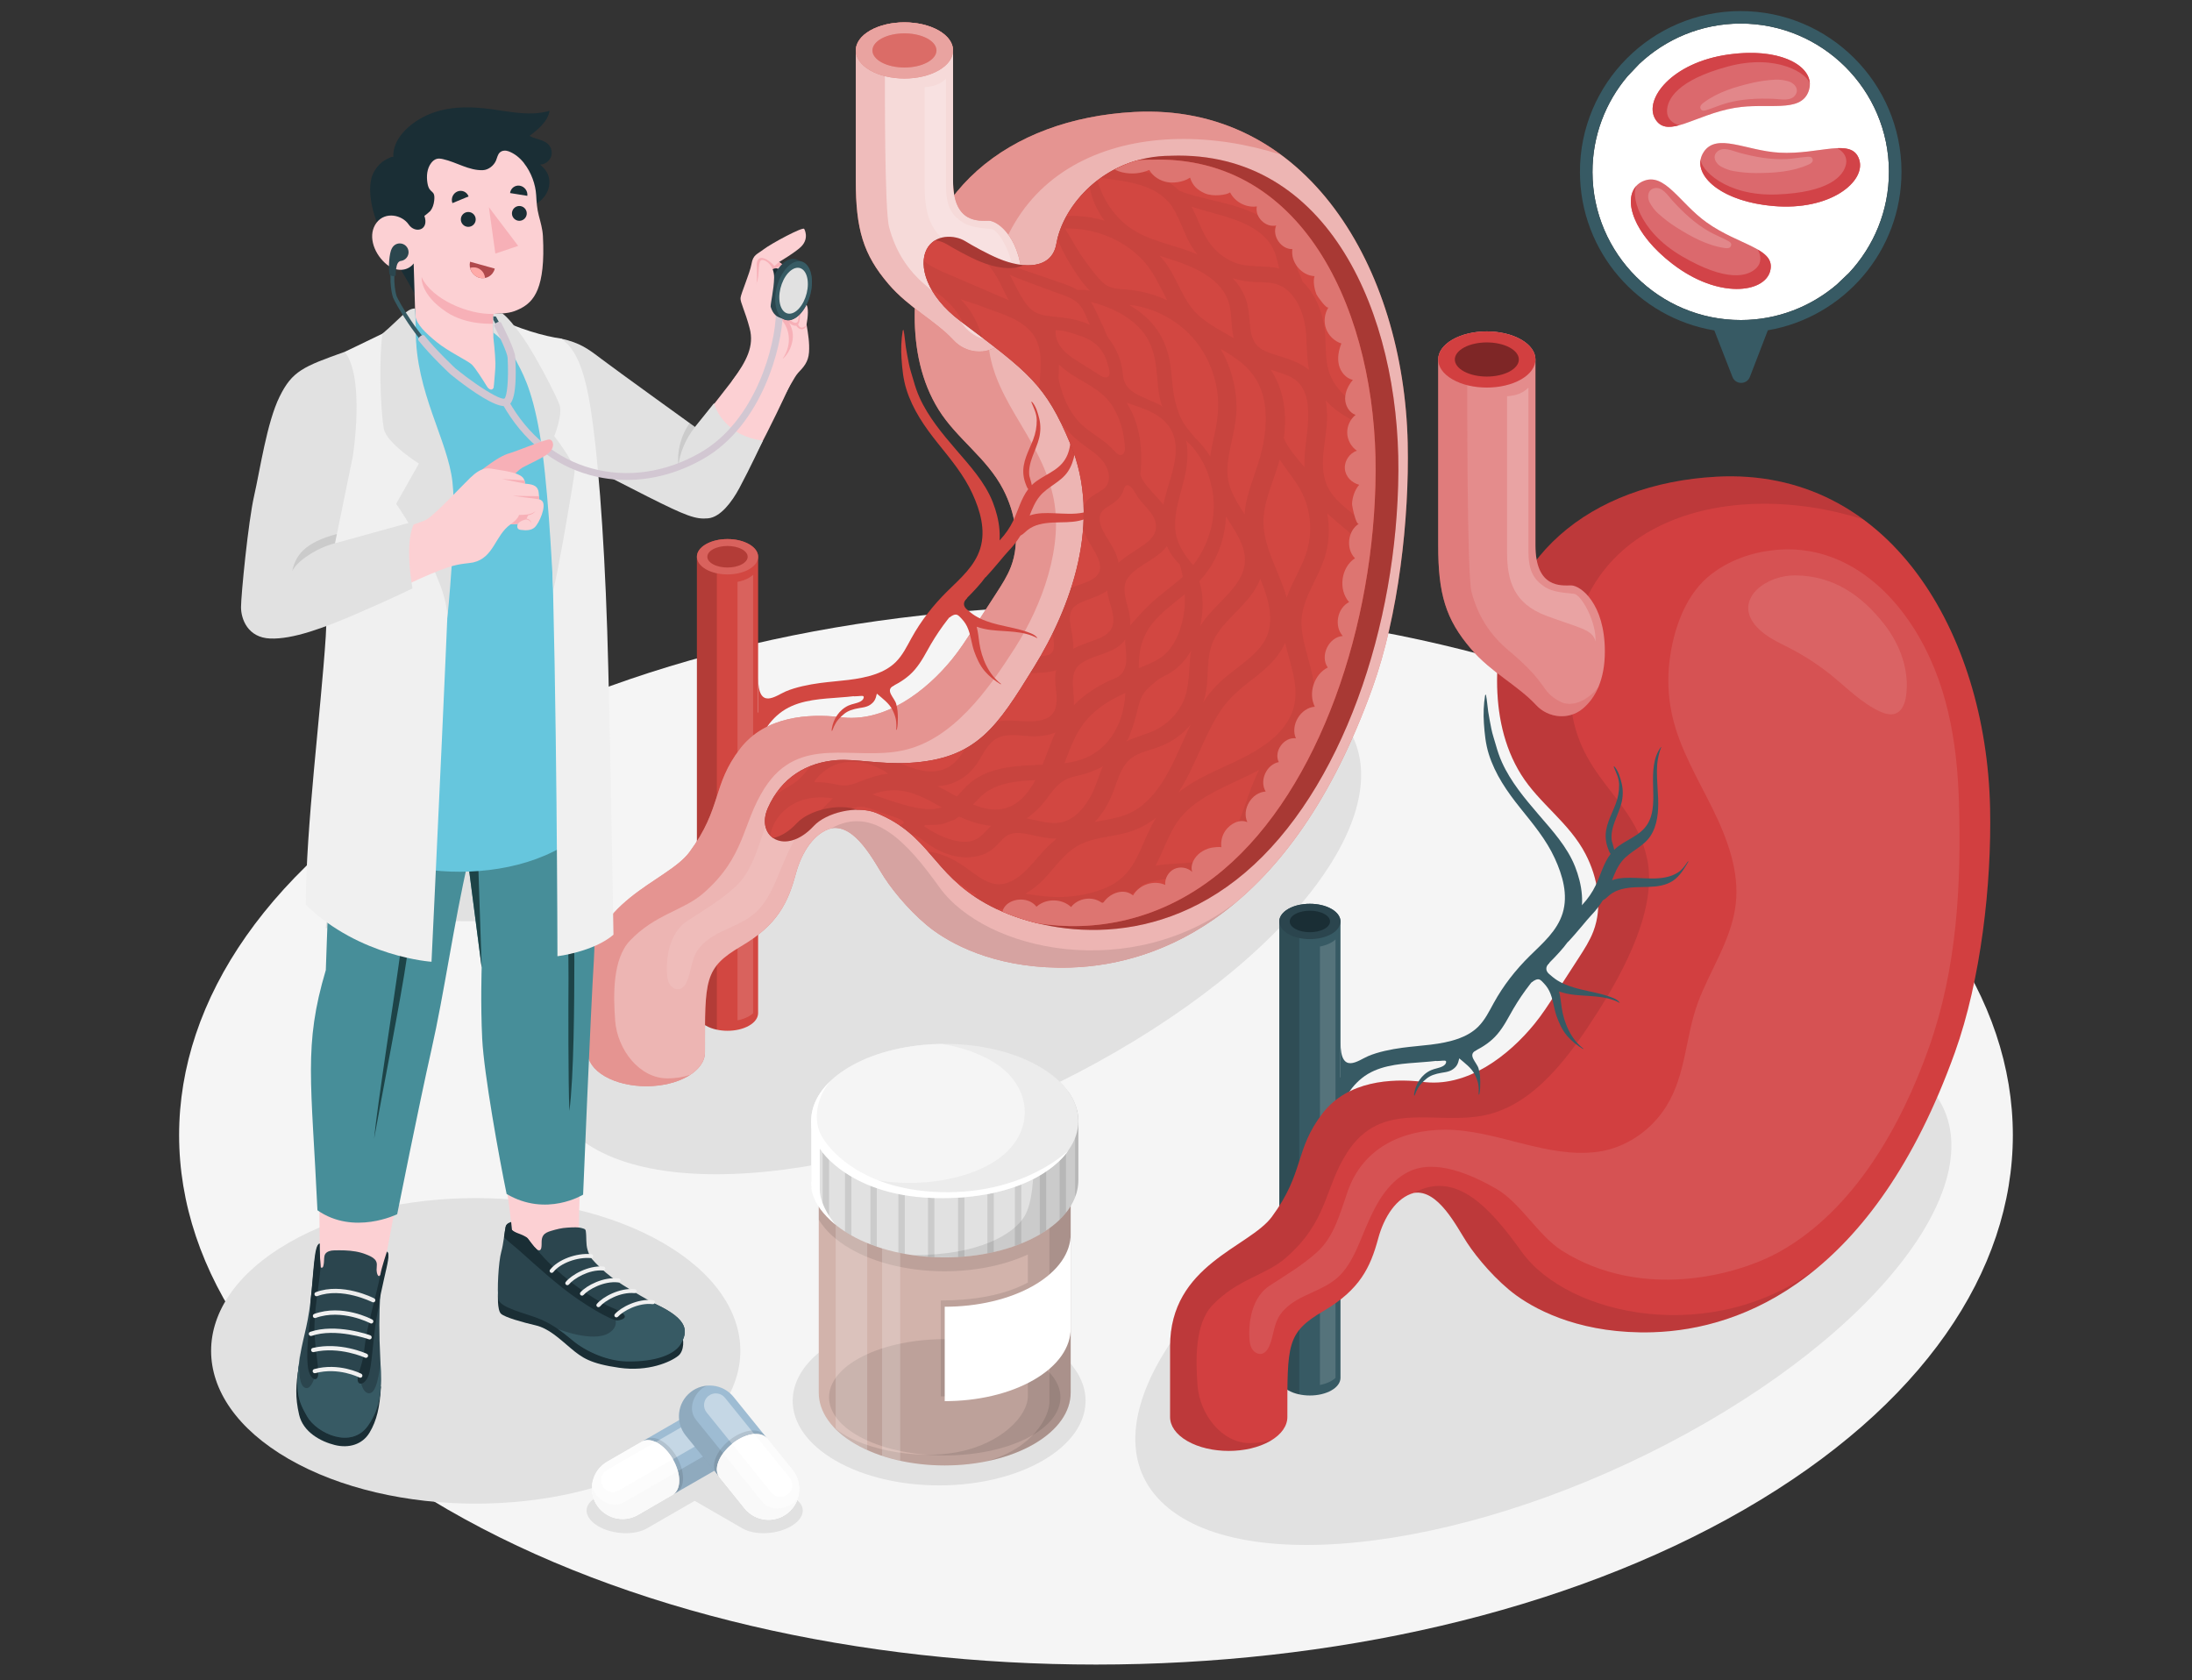 <?xml version="1.0" encoding="UTF-8"?>
<svg id="Layer_4" data-name="Layer 4" xmlns="http://www.w3.org/2000/svg" viewBox="0 0 668 512">
  <rect x="0" y="0" width="668" height="512" fill="#333333" stroke="none"/>
  <defs>
    <style>
      .cls-1 {
        opacity: .6;
      }

      .cls-2, .cls-3, .cls-4, .cls-5 {
        opacity: .2;
      }

      .cls-2, .cls-6, .cls-7, .cls-8, .cls-9, .cls-10, .cls-11, .cls-12 {
        fill: #fff;
      }

      .cls-13 {
        fill: #66c6dd;
      }

      .cls-14 {
        fill: #478e99;
      }

      .cls-3, .cls-15 {
        fill: #d23f40;
      }

      .cls-16 {
        fill: #d2b3ab;
      }

      .cls-17 {
        opacity: .05;
      }

      .cls-18 {
        fill: #fcd0d3;
      }

      .cls-19 {
        fill: #fcfcfc;
      }

      .cls-20 {
        fill: #b0494c;
      }

      .cls-21 {
        fill: #2b454e;
      }

      .cls-22 {
        fill: #f0f0f0;
      }

      .cls-23 {
        fill: #9ebcd3;
      }

      .cls-24 {
        fill: #1d4347;
      }

      .cls-7 {
        opacity: .5;
      }

      .cls-25, .cls-10 {
        opacity: .4;
      }

      .cls-26 {
        fill: #e1e1e1;
      }

      .cls-27 {
        fill: #375a64;
      }

      .cls-28 {
        fill: #d2c7d2;
      }

      .cls-29 {
        fill: #1a2e35;
      }

      .cls-30 {
        fill: #f9f9f9;
      }

      .cls-31 {
        fill: #f7b0b7;
      }

      .cls-32 {
        fill: #2b464e;
      }

      .cls-8 {
        opacity: .25;
      }

      .cls-33, .cls-12 {
        opacity: .15;
      }

      .cls-9 {
        opacity: .8;
      }

      .cls-5, .cls-34, .cls-35 {
        fill: #d24741;
      }

      .cls-11, .cls-36 {
        opacity: .1;
      }

      .cls-37 {
        fill: #ececec;
      }

      .cls-35 {
        opacity: .3;
      }

      .cls-38 {
        fill: #d24348;
      }

      .cls-39 {
        fill: #f5f5f5;
      }

      .cls-40 {
        fill: #1a2f35;
      }

      .cls-41 {
        fill: #ffaaa8;
      }

      .cls-42 {
        fill: #375b64;
      }

      .cls-43 {
        fill: #e1e1e1;
      }
    </style>
  </defs>
  <path id="Floor" class="cls-39" d="M136.42,231.86c-109.12,63-109.11,165.14,0,228.14,109.12,63,286.03,63,395.15,0,109.12-63,109.11-165.14,0-228.14-109.12-63-286.03-63-395.15,0Z"/>
  <path id="Shadow" class="cls-43" d="M202,378.73c-31.49-18.18-82.55-18.18-114.05,0-31.49,18.18-31.49,47.66,0,65.85,31.49,18.18,82.55,18.18,114.05,0,31.49-18.18,31.49-47.66,0-65.85Z"/>
  <path id="Shadow-2" data-name="Shadow" class="cls-43" d="M584.43,327.94c27.26,21.99-1.72,69.31-64.74,105.7-63.02,36.38-136.2,48.05-163.46,26.06-27.26-21.99,1.72-69.31,64.74-105.7,63.02-36.38,136.2-48.05,163.46-26.06Z"/>
  <path id="Shadow-3" data-name="Shadow" class="cls-43" d="M404.55,214.97c27.26,21.99-1.72,69.31-64.74,105.7-63.02,36.38-136.2,48.05-163.46,26.06-27.26-21.99,1.72-69.31,64.74-105.7,63.02-36.38,136.2-48.05,163.46-26.06Z"/>
  <path id="Shadow-4" data-name="Shadow" class="cls-43" d="M221.24,451.85l-24.07,13.89c-3.79,2.19-10.41,1.91-14.79-.61h0c-4.38-2.53-4.85-6.35-1.06-8.54l24.07-13.89c3.79-2.19,10.41-1.91,14.79.61h0c4.38,2.53,4.85,6.35,1.06,8.54Z"/>
  <path id="Shadow-5" data-name="Shadow" class="cls-43" d="M202.16,451.85l24.07,13.89c3.79,2.19,10.41,1.91,14.79-.61h0c4.38-2.53,4.85-6.35,1.06-8.54l-24.07-13.89c-3.79-2.19-10.41-1.91-14.79.61h0c-4.38,2.53-4.85,6.35-1.06,8.54Z"/>
  <path id="Shadow-6" data-name="Shadow" class="cls-43" d="M317.75,445.11c-17.43,10.06-45.68,10.06-63.11,0-17.43-10.06-17.43-26.37,0-36.44,17.43-10.06,45.68-10.06,63.11,0,17.43,10.06,17.43,26.37,0,36.44Z"/>
  <g id="Stomach_2" data-name="Stomach 2">
    <g>
      <path class="cls-34" d="M231.03,169.66c0-1.38-.91-2.76-2.73-3.81-3.64-2.1-9.55-2.1-13.19,0-1.82,1.05-2.73,2.43-2.73,3.81v139.07c0,1.38.91,2.76,2.73,3.81,3.64,2.1,9.55,2.1,13.19,0,1.82-1.05,2.73-2.43,2.73-3.81v-139.07Z"/>
      <path class="cls-34" d="M302.51,152.94c-2.4-6.07-6.97-11.02-11.15-15.89-4.2-4.89-8.46-9.98-11.13-15.9-.75-1.66-1.34-3.4-1.83-5.16-.47-1.71-1.07-3.33-1.41-5.09-.33-1.7-.68-3.42-.94-5.13-.26-1.72-.34-3.43-.69-5.14-.04-.22-.24.02-.26.12-.46,2.74-.56,5.72-.37,8.49.22,3.2.52,6.32,1.48,9.39,1.95,6.23,5.59,11.46,9.63,16.5,3.87,4.82,7.89,9.61,10.48,15.27,2.37,5.16,4.14,11.12,2.4,16.75-1.67,5.4-6.06,9.12-9.95,12.95-4.36,4.29-8.11,9.07-11.06,14.44-1.39,2.53-2.66,5.15-4.73,7.21-1.66,1.65-3.78,2.82-5.98,3.61-5.49,1.96-11.34,2.02-17.06,2.78-3.51.47-7.47,1.27-10.49,2.56-3.03,1.29-8.42,5.86-8.42-4.23v10.55c-3.21,4.22-4.79,9.82-3.15,14.92.32.98,2.04,2.09,2.31.46.49-2.86,1.01-5.82,2.22-8.48,1.16-2.54,2.95-4.76,5.12-6.5,4.64-3.74,10.87-4.32,16.58-4.73,5.34-.38,10.9-.83,15.93-2.77,2.65-1.02,5.08-2.38,7.21-4.28,2.27-2.02,3.85-4.69,5.3-7.32,3-5.46,6.47-10.33,10.85-14.77,3.9-3.95,8.06-8,10.05-13.31,2.13-5.67,1.22-11.82-.95-17.33Z"/>
      <path class="cls-12" d="M228.29,176.05c-1.02.6-2.24,1.02-3.53,1.27v133.61c1.29-.25,2.51-.68,3.53-1.27.47-.27.88-.57,1.22-.88v-133.61c-.35.32-.76.61-1.22.88Z"/>
      <path class="cls-33" d="M218.46,164.63c-1.22.26-2.37.66-3.35,1.23-1.82,1.05-2.73,2.43-2.73,3.81v139.07c0,1.38.91,2.76,2.73,3.81.98.57,2.13.97,3.35,1.23v-149.15Z"/>
      <path class="cls-34" d="M215.11,165.85c-1.82,1.05-2.73,2.43-2.73,3.81,0,1.38.91,2.76,2.73,3.81,3.64,2.1,9.55,2.1,13.19,0,1.82-1.05,2.73-2.43,2.73-3.81,0-1.38-.91-2.76-2.73-3.81-3.64-2.1-9.55-2.1-13.19,0Z"/>
      <path class="cls-12" d="M215.11,165.85c-1.82,1.05-2.73,2.43-2.73,3.81,0,1.38.91,2.76,2.73,3.81,3.64,2.1,9.55,2.1,13.19,0,1.82-1.05,2.73-2.43,2.73-3.81,0-1.38-.91-2.76-2.73-3.81-3.64-2.1-9.55-2.1-13.19,0Z"/>
      <path class="cls-34" d="M217.36,167.34c-1.2.64-1.8,1.48-1.8,2.32,0,.84.6,1.68,1.8,2.32,2.4,1.28,6.28,1.28,8.68,0,1.2-.64,1.8-1.48,1.8-2.32,0-.84-.6-1.68-1.8-2.32-2.4-1.28-6.28-1.28-8.68,0Z"/>
      <path class="cls-33" d="M217.36,167.34c-1.2.64-1.8,1.48-1.8,2.32,0,.84.6,1.68,1.8,2.32,2.4,1.28,6.28,1.28,8.68,0,1.2-.64,1.8-1.48,1.8-2.32,0-.84-.6-1.68-1.8-2.32-2.4-1.28-6.28-1.28-8.68,0Z"/>
    </g>
    <g>
      <path class="cls-34" d="M428.99,135.06c-1.17-53.48-30.73-103.79-83.42-100.93-38.24,2.08-66.82,24.79-66.82,62.17,0,9.97,1.97,20,7.29,28.54,5.56,8.92,14.71,14.69,19.69,24.32,3.73,7.22,5.26,15.96,2.35,23.55-1.09,2.85-2.76,5.43-4.42,8-2.39,3.7-4.79,7.41-7.18,11.11-2,3.1-4.01,6.21-6.34,9.07-7.69,9.45-20.57,19.74-34.52,17.59-9.03-.98-22.35-.32-30.02,9.61-8.63,11.18-5.49,18.05-15.5,31.59-6.9,9.33-31,14.56-31,39.44v21.56c0,2.64,1.74,5.28,5.23,7.3,6.98,4.03,18.3,4.03,25.28,0,3.49-2.01,5.23-4.66,5.23-7.3h0c0-22.14-.31-25.67,11.02-32.32,11.1-6.52,14.29-13.32,16.65-22.06,1.8-6.67,5.6-12.52,10.92-13.93,7.38-1.16,12.98,10.3,16.15,15.16,3.14,4.81,9.1,11.78,15.01,16.07,7.05,5.12,20.85,11.86,41.59,11.24,27.58-.83,67.37-16.54,92.06-85.2,7.96-22.15,11.25-51.39,10.75-74.58Z"/>
      <g class="cls-1">
        <path class="cls-6" d="M428.99,135.06c-1.17-53.48-30.73-103.79-83.42-100.93-38.24,2.08-66.82,24.79-66.82,62.17,0,9.97,1.97,20,7.29,28.54,5.56,8.92,14.71,14.69,19.69,24.32,3.73,7.22,5.26,15.96,2.35,23.55-1.09,2.85-2.76,5.43-4.42,8-2.39,3.7-4.79,7.41-7.18,11.11-2,3.1-4.01,6.21-6.34,9.07-7.69,9.45-20.57,19.74-34.52,17.59-9.03-.98-22.35-.32-30.02,9.61-8.63,11.18-5.49,18.05-15.5,31.59-6.9,9.33-31,14.56-31,39.44v21.56c0,2.64,1.74,5.28,5.23,7.3,6.98,4.03,18.3,4.03,25.28,0,3.49-2.01,5.23-4.66,5.23-7.3h0c0-22.14-.31-25.67,11.02-32.32,11.1-6.52,14.29-13.32,16.65-22.06,1.8-6.67,5.6-12.52,10.92-13.93,7.38-1.16,12.98,10.3,16.15,15.16,3.14,4.81,9.1,11.78,15.01,16.07,7.05,5.12,20.85,11.86,41.59,11.24,27.58-.83,67.37-16.54,92.06-85.2,7.96-22.15,11.25-51.39,10.75-74.58Z"/>
      </g>
      <path class="cls-35" d="M390.31,47.11c-12.22-8.99-27.19-13.93-44.73-12.98-38.24,2.08-66.82,24.79-66.82,62.17,0,9.97,1.97,20,7.29,28.54,5.56,8.92,14.71,14.69,19.69,24.32,3.73,7.22,5.26,15.96,2.35,23.55-1.09,2.85-2.76,5.43-4.42,8-2.39,3.7-4.79,7.41-7.18,11.11-2,3.1-4.01,6.21-6.34,9.07-7.69,9.45-20.57,19.74-34.52,17.59-9.03-.98-22.35-.32-30.02,9.61-8.63,11.18-5.49,18.05-15.5,31.59-6.9,9.33-31,14.56-31,39.44v21.56c0,2.64,1.74,5.28,5.23,7.3,6.98,4.03,18.3,4.03,25.28,0,.25-.15.48-.3.71-.45-2.25.77-4.41,1.04-6.66,1.09-8.79.17-15.55-8.82-16.2-17.59-.57-7.76-.84-18.77,4.54-24.42,7.65-8.03,16.27-9.13,22.31-14.39,12.96-11.29,11.73-21.14,18.66-32.02,10.55-16.57,27.07-8.25,42.23-11.53,15.09-3.26,25.83-18.26,34.13-31.28,8.3-13.01,14.97-31.29,11.56-46.35-4.35-19.24-19.86-30.07-19.86-49.61,0-54.73,48-67.46,89.26-54.31Z"/>
      <path class="cls-36" d="M269.58,267.52c3.14,4.81,9.1,11.78,15.01,16.07,7.05,5.12,20.85,11.86,41.59,11.24,14.75-.44,32.99-5.14,50.54-19.92-31.83,24.51-76.32,15.2-90.53-4.65-9.8-13.69-20.08-24.81-32.77-17.9,7.38-1.16,12.98,10.3,16.15,15.16Z"/>
      <path class="cls-11" d="M250.84,246.45c.22-.13.43-.25.66-.36,8.25-4.36,19.53.77,26.92,5,7.52,4.3,12.82,14.31,20.15,18.93,24,15.12,53.18,7.8,66.8,0,22.2-12.71,36.5-37.89,45.02-62.01,8.52-24.12,9.85-49.34,9.1-74.92-.54-18.22-3.62-36.73-13.67-52.65-9.2-14.57-23.42-25.15-40.79-24.09-8,.49-15.99,3.19-22.09,8.39-7.6,6.48-11.09,18.05-11.86,27.72-.39,4.99,0,10.05,1.14,14.92,2.33,9.88,7.66,18.72,12.15,27.82,4.49,9.1,8.27,19.08,7.11,29.15-1.24,10.77-7.71,19.89-11.45,29.83-3.92,10.42-3.62,21.98-9.68,31.76-4.54,7.33-12.31,12.75-20.91,13.92-15.62,2.12-30.93-6.76-46.55-6.73-13.2.03-25.01,5.63-29.62,18.65-2.33,6.59-4.1,13.84-9.27,18.55-4.52,4.12-9.5,7.02-14.52,10.29-4.95,3.23-6.49,9.84-6.23,15.75.05,1.21.18,2.46.79,3.5.61,1.04,1.83,1.82,3.01,1.54,1.09-.26,1.81-1.29,2.27-2.32,1.19-2.68,1.3-5.77,2.62-8.4,1.62-3.21,4.83-5.3,8.06-6.86,4.28-2.06,8.58-3.54,11.73-7.27,2.8-3.32,4.41-7.35,6.06-11.32,2.92-7.05,6.21-14.82,13.06-18.8Z"/>
    </g>
    <g>
      <g>
        <path class="cls-34" d="M301.27,67.26c-2.9,0-10.83.97-10.83-12.25V15.37c0-2.19-1.45-4.38-4.34-6.05-5.79-3.34-15.17-3.34-20.96,0-2.89,1.67-4.34,3.86-4.34,6.05v39.64c0,14.83,2.27,22.57,10.01,31.59,6.24,7.27,14.25,11.09,19.83,17.11,3.71,4,9.96,4.61,14.16,1.14,4.04-3.34,6.79-9.05,6.79-17.45,0-14.67-7.42-20.15-10.32-20.15Z"/>
        <path class="cls-9" d="M301.27,67.26c-2.9,0-10.83.97-10.83-12.25V15.37c0-2.19-1.45-4.38-4.34-6.05-5.79-3.34-15.17-3.34-20.96,0-2.89,1.67-4.34,3.86-4.34,6.05v39.64c0,14.83,2.27,22.57,10.01,31.59,6.24,7.27,14.25,11.09,19.83,17.11,3.71,4,9.96,4.61,14.16,1.14,4.04-3.34,6.79-9.05,6.79-17.45,0-14.67-7.42-20.15-10.32-20.15Z"/>
        <path class="cls-5" d="M297.68,102.53c-6.05-3.43-2.77-4.86-15.59-15.6-5.44-4.56-9.18-10.33-11.13-17.68-1.42-5.36-1.29-42.57-1.29-48.66V7.54c-1.64.42-3.18,1-4.53,1.78-2.89,1.67-4.34,3.86-4.34,6.05v39.64c0,14.83,2.27,22.57,10.01,31.59,6.24,7.27,14.25,11.09,19.83,17.11,3.71,4,9.96,4.61,14.16,1.14,1.98-1.63,3.64-3.84,4.83-6.64-3.15,3.99-8.02,6.53-11.95,4.3Z"/>
        <path class="cls-34" d="M265.14,9.32c-2.89,1.67-4.34,3.86-4.34,6.05,0,2.19,1.45,4.38,4.34,6.05,5.79,3.34,15.17,3.34,20.96,0,2.89-1.67,4.34-3.86,4.34-6.05,0-2.19-1.45-4.38-4.34-6.05-5.79-3.34-15.17-3.34-20.96,0Z"/>
        <path class="cls-7" d="M265.14,9.32c-2.89,1.67-4.34,3.86-4.34,6.05,0,2.19,1.45,4.38,4.34,6.05,5.79,3.34,15.17,3.34,20.96,0,2.89-1.67,4.34-3.86,4.34-6.05,0-2.19-1.45-4.38-4.34-6.05-5.79-3.34-15.17-3.34-20.96,0Z"/>
        <path class="cls-34" d="M268.73,11.69c-1.9,1.02-2.86,2.35-2.86,3.68,0,1.33.95,2.66,2.86,3.68,3.81,2.03,9.98,2.03,13.79,0,1.9-1.02,2.86-2.35,2.86-3.68,0-1.33-.95-2.66-2.86-3.68-3.81-2.03-9.98-2.03-13.79,0Z"/>
        <path class="cls-2" d="M268.73,11.69c-1.9,1.02-2.86,2.35-2.86,3.68,0,1.33.95,2.66,2.86,3.68,3.81,2.03,9.98,2.03,13.79,0,1.9-1.02,2.86-2.35,2.86-3.68,0-1.33-.95-2.66-2.86-3.68-3.81-2.03-9.98-2.03-13.79,0Z"/>
      </g>
      <path class="cls-2" d="M281.8,26.56v30.49c0,8.72,1.98,15.73,11.99,19.47,10.01,3.74,14.08,4.07,14.96,7.81.33-5.72-4.21-14.27-6.6-14.52-3.64-.38-6.43-.6-8.65-1.98-3.92-2.44-5.2-5.53-5.2-11.25s0-32.65,0-32.65c-1.61,1.71-3.85,2.48-6.49,2.63Z"/>
    </g>
    <g>
      <path class="cls-34" d="M336.9,151.36c-.87,1.24-1.7,2.51-2.98,3.34-1.15.75-2.44,1.22-3.78,1.5-2.92.6-5.93.31-8.89.2-2.52-.1-5.07-.15-7.47.69.8-2.07,1.65-4.12,3.04-5.83,2.45-3.01,6.45-4.29,8.64-7.6,2.19-3.32,2.51-7.56,2.37-11.42-.1-2.78-.36-5.55-.37-8.34,0-2.63.37-4.91,1.31-7.37.01-.04-.01-.11-.05-.06-2.5,3.25-2.52,7.82-2.43,11.72.09,3.81.41,8.35-1.67,11.74-2.31,3.78-6.69,4.76-9.85,7.57-.12.11-.22.23-.33.34-.21-1.12-.7-2.49-.75-2.81-.54-4.05,2.04-7.75,2.98-11.54.48-1.96.51-4,.03-5.95-.43-1.74-.99-3.8-2.25-5.14-.08-.09-.16.13-.13.19.73,1.79,1.6,3.44,1.62,5.43.02,2.03-.34,3.99-1.07,5.89-1.35,3.52-3.41,6.85-2.98,10.77.1.94.33,1.88.67,2.76.19.48.4,1.19.8,1.61-2.17,2.82-3.04,6.43-4.58,9.63-1.03,2.15-2.4,4.11-4.03,5.85-.77.82-1.59,1.59-2.46,2.29-1,.81-1.95,1.27-1.77,2.72.08.66.46,3.1-.24,6.43,2.55-2.61,5.8-6.79,7.26-8.3,1.31-1.35,2.44-2.86,3.44-4.46.85-.39,1.46-1.14,2.23-1.74,1.02-.8,2.2-1.31,3.44-1.64,2.8-.74,5.59-.6,8.45-.71,2.49-.09,5.15-.45,7.27-1.88,2.05-1.39,3.39-3.63,4.63-5.72.06-.09-.01-.3-.11-.16Z"/>
      <path class="cls-34" d="M314.24,193.03c-.05-.02-.11-.05-.16-.07-3.18-1.29-6.62-1.81-9.95-2.63-2.44-.6-4.88-1.39-7.02-2.72-.91-.57-1.72-1.26-2.52-1.96-1.02-.9-1.16-2.08-.05-3.21,1.4-1.41-6.21.31-5.23,5.75,1.77-1.32,2.37-1.03,3.18-.23.84.84,1.62,1.73,2.18,2.89,1.16,2.35,1.34,5.16,2.21,7.64.75,2.11,1.72,4.26,3.18,5.99,1.32,1.56,3.14,3,4.89,4.05.05.03.12-.11.07-.14-3.76-2.88-5.89-7.82-6.57-12.44-.24-1.67-.38-3.35-.82-4.96,1.4.49,2.86.81,4.33.99,4.69.57,9.93.15,14.2,2.52-.39-.72-1.16-1.15-1.92-1.47Z"/>
      <path class="cls-34" d="M273.11,214.48c-.56-1.89-3.43-4.09-.87-5.48.84-.46.81-1.76,1.42-2.5.18-.21.36-.5.23-.75-4.89-.15-9.81,1.83-13.24,5.33-.25.25-.54.76-.49,1.11.84.03,1.72-.14,2.56-.12.15,0,.33.02.43.14.08.1.09.24.07.36-.08.54-.54.95-1.03,1.21-1.12.6-2.45.69-3.61,1.22-2.87,1.31-4.63,4.15-5.09,7.08-.14.87.09.71.16.53.37-1.01.65-1.57,1.05-2.27.46-.81,1.16-1.52,1.74-2.08,1.32-1.26,2.28-1.74,4.03-2.2,1.71-.45,3.46-.37,4.81-1.35,1.13-.82,1.56-1.54,1.94-3.33,1.64,1.43,3.72,2.87,4.75,4.95.46.93.87,1.94,1.05,2.96.17.98.17,2.06.12,3.05-.01.18.16.05.19-.05.27-1.2.29-2.34.29-3.56,0-1.44-.11-2.85-.51-4.24Z"/>
    </g>
    <path class="cls-34" d="M356.9,47.47c-20.42,0-33.02,15.28-34.97,26.78-1.34,7.87-9.99,7.74-17.58,4.57-3.5-1.46-8.09-4.02-10.16-5.3-3.27-2.02-9.39-2.28-11.83,2.55-2.44,4.83-.11,13.93,10.35,21.79,20.93,15.72,25.96,19.39,33.46,37.34,9.91,23.72.13,50.04-11.09,68.14-11.21,18.11-17.34,28.01-38.13,29.14-8.56.47-16.38-1.27-21.89-.85-9.19.7-16.9,5.23-21.04,14.59-3.88,8.8,5.29,14.85,13.98,5.47,3.75-4.04,13.14-6.38,19.06-3.96,16.44,6.72,16.96,18.31,33.23,27.5,16.27,9.19,49.79,15.61,79.16-9.32,29.37-24.94,46.47-75.13,46.7-122.52.24-47.39-21.11-97.6-69.26-95.93Z"/>
    <path class="cls-4" d="M356.9,47.47c-20.42,0-33.02,15.28-34.97,26.78-1.34,7.87-9.99,7.74-17.58,4.57-3.5-1.46-8.09-4.02-10.16-5.3-3.27-2.02-9.39-2.28-11.83,2.55-2.44,4.83-.11,13.93,10.35,21.79,20.93,15.72,25.96,19.39,33.46,37.34,9.91,23.72.13,50.04-11.09,68.14-11.21,18.11-17.34,28.01-38.13,29.14-8.56.47-16.38-1.27-21.89-.85-9.19.7-16.9,5.23-21.04,14.59-3.88,8.8,5.29,14.85,13.98,5.47,3.75-4.04,13.14-6.38,19.06-3.96,16.44,6.72,16.96,18.31,33.23,27.5,16.27,9.19,49.79,15.61,79.16-9.32,29.37-24.94,46.47-75.13,46.7-122.52.24-47.39-21.11-97.6-69.26-95.93Z"/>
    <path class="cls-34" d="M350.66,48.65c-1.4,0-2.76.08-4.08.22-14.32,4.02-23.05,15.97-24.65,25.38-.89,5.22-5,6.91-9.89,6.54-3.5,1.66-8.66.89-13.41-1.1-3.47-1.45-8.01-3.98-10.06-5.24-.98-.6-2.22-1.05-3.54-1.24-1.08.63-2.02,1.55-2.69,2.87-2.44,4.83-.11,13.93,10.35,21.79,20.93,15.72,25.96,19.39,33.46,37.34,9.91,23.72.13,50.04-11.09,68.14-11.21,18.11-17.34,28.01-38.13,29.14-8.56.47-16.38-1.27-21.89-.85-9.19.7-16.9,5.23-21.04,14.59-1.78,4.02-.82,7.47,1.57,9.13,2.24-.43,4.77-1.83,7.26-4.52,3.63-3.91,12.59-6.2,18.46-4.07,2.06-.02,4.05.27,5.75.97,16.44,6.72,16.96,18.31,33.23,27.5,4.26,2.41,9.72,4.62,15.97,6.13,16.66,2.58,37.59-.21,56.73-16.46,29.07-24.69,46-74.37,46.24-121.29.23-46.92-20.9-96.62-68.56-94.96Z"/>
    <g class="cls-17">
      <path d="M414.31,158.29c-3.66-3.2-8.21-6.07-10.05-10.68-2.5-6.25-.06-13.29.15-19.73.06-1.93-.05-3.92-.42-5.84,1.16,1.25,2.45,2.37,3.81,3.35,1.82,1.31,3.76,2.45,5.81,3.37,1.26.56,2.55,1.1,3.88,1.49.41.12.83.21,1.24.28-.14-1.68-.3-3.36-.49-5.03-.54-.2-1.07-.41-1.62-.65-1.73-.77-3.42-1.67-4.95-2.8-2.91-2.15-5.24-4.87-6.5-8.3-1.67-4.53-.84-9.54-1.6-14.24-.63-3.9-1.99-7.75-4.29-10.99-.68-.96-1.47-1.85-2.33-2.67-.27-1.22-1.07-2.37-1.47-3.53-.34-.98-.59-1.98-.87-2.97-.53-1.93-1.15-3.85-2.18-5.59-2.39-4.07-6.34-6.97-10.57-8.92-4.53-2.08-9.41-3.11-14.23-4.27-2.32-.56-4.64-1.14-6.89-1.94-.44-.16-.9-.33-1.35-.51-1.08-1.04-2.26-1.97-3.53-2.76-.11-.21-.21-.42-.29-.65-.28-.89-1.4-1.22-1.76-.49-3.91-1.97-8.39-2.96-12.82-3.25-1.97.93-3.81,2.02-5.5,3.22,7.6,1.1,17.05,1.79,21.72,8.82,2.52,3.8,3.61,8.34,6.02,12.2.51.81,1.08,1.58,1.69,2.32-6.07-2.61-12.77-3.62-18.56-6.86-5.96-3.34-10.05-9.2-11.94-15.69-.83.64-1.62,1.31-2.37,1.99.67,3.73,2.28,7.23,4.57,10.29-2.66-.79-5.42-1.29-8.22-1.44-1.15-.06-2.29-.03-3.42.06-1.25,2.26-2.17,4.54-2.71,6.72.17.51.34,1.01.54,1.5,1.06,2.55,2.49,5.02,3.95,7.35,1.56,2.49,3.25,5.05,5.39,7.12-1.25-.22-2.53-.34-3.74-.17-1.27-.76-2.67-1.36-4.17-1.89-4.41-1.57-8.85-3.04-13.28-4.56-.43-.15-.87-.3-1.3-.45-2.55.44-5.57.04-8.58-.91,1.38,1.68,2.59,3.5,3.59,5.44.83,1.62,1.55,3.29,2.44,4.87.11.2.23.4.35.61-.27-.12-.55-.24-.86-.38-.95-.41-1.9-.82-2.85-1.22-1.82-.78-3.64-1.56-5.46-2.35-3.69-1.59-7.39-3.16-11.08-4.76-2.06-.9-4.02-1.93-5.73-3.31-.14,2.42.52,5.3,2.15,8.33,1.03.77,2.06,1.53,3.03,2.29,2.99,2.34,5.38,4.99,6.9,8.41,2.09,1.57,4.02,3.02,5.8,4.37-.71-2.18-1.51-4.33-2.61-6.36-1.09-2.02-2.47-3.77-4.04-5.35,1.62.53,3.24,1.06,4.85,1.59.15.05.29.09.44.14,1.1.45,2.21.87,3.32,1.26,1.26.45,2.57.9,3.87,1.39.02,0,.05.02.07.03,3.34,1.27,6.63,2.84,8.95,5.52,3.59,4.14,3.08,9.99,2.63,15.07-.06.69-.12,1.38-.17,2.07,2.39,2.93,4.38,6.12,6.36,10.11,2.07,3.02,4.71,5.45,7.75,7.63,3,2.16,6.43,4.47,7.08,8.4.25,1.5-.03,3.16-1.17,4.25-1.43,1.37-3.42,2-4.86,3.37-.74.7-1.27,1.47-1.65,2.27.08,2.26.02,4.53-.14,6.78.4,1.29.96,2.55,1.61,3.72,1.56,2.82,5.21,7.49,2.8,10.44-1.67,2.05-5.08,2.68-7.66,3.78-.14.06-.27.13-.41.19-1.54,4.79-3.46,9.41-5.58,13.75.24,1.37.44,2.7.37,3.96-.05.89-.14,1.33-.57,1.92,0-.03-.37.38-.41.41-.44.32-1,.43-1.52.53-.54.11-1.1.19-1.65.27-.65,1.13-1.32,2.24-1.98,3.32-.36.58-.72,1.16-1.07,1.72,1.9.05,3.79-.04,5.72-.33.75-.11,1.48-.28,2.18-.51-.12.52-.22,1.05-.27,1.6-.27,3.27,1.01,6.85.03,10.03-.98,3.17-4.28,3.86-7.22,3.94-3.57.1-7.08-.6-10.6.08-2.88,3.43-5.94,6.17-9.63,8.22-1.56,2.52-3.25,4.94-6.12,6.14-4.54,1.9-9.35.24-13.86-1.69-7.49.04-14.27-1.3-19.19-.92-2.76.21-5.38.78-7.82,1.7-1.44,1.56-2.64,3.33-4.32,4.66-1.87,1.49-4.07,2.48-6,3.89-.36.26-.71.55-1.06.86-.68,1.08-1.3,2.24-1.85,3.49-1.58,3.57-.99,6.69.83,8.5.39-3.67,2.8-6.96,5.79-9,3.1-2.12,6.69-2.89,10.42-2.74.96.04,1.9.14,2.84.27-1.2,1.18-2.35,2.42-3.61,3.53,3.11-.86,6.53-1.1,9.45-.45,1.26-.49,2.58-.65,3.93-.39,1.73.34,3.41,1.12,5.07,1.72,1.99.72,4.13,1.23,6.02,2.2.27.14.55.31.68.58.03.06.05.12.04.19-.07.47-.73.71-1.35.87,1.25.85,2.4,1.74,3.45,2.67,1.15.25,2.25.7,3.14,1.4,1.25.96,2.53,1.89,3.88,2.7,2.38,1.42,4.97,2.42,7.72,2.82,2.46.36,4.99.12,7.33-.72,2.58-.92,4.15-2.73,5.95-4.68,3-3.23,7.5-1.46,11.26-.74,1.72.33,3.45.59,5.19.61-1.83,1.47-3.51,3.16-5.13,5.02-3,3.44-6.49,7.98-11.3,8.78-4.28.71-8.12-2.83-11.57-5.23-3.48-2.43-7.17-4.23-11.26-4.64,2.31,2.64,4.54,5.38,7.31,8.1,2.54,1.74,4.93,3.67,7.64,5.07-.35.11-.7.23-1.05.35,1.11.76,2.29,1.5,3.58,2.23,1.06.6,2.2,1.19,3.41,1.76,2.19-.13,4.44.13,6.67.45,4.46.65,8.81,1.36,13.33,1.26,4.49-.1,8.94-.84,13.22-2.2,1.96-.62,3.85-1.42,5.62-2.42.15.13.33.15.53-.09.13-.16.26-.3.38-.45,1.36-.84,2.65-1.81,3.83-2.93.3-.28.58-.58.86-.88,1.58-.72,3.34-1.24,5-1.56,4.47-.84,9.1-.19,13.59-.95,2.33-.4,4.39-1.2,6.23-2.29.01-.01.03-.02.04-.03,2.18-1.85,4.29-3.86,6.33-5.99,1.69-2.35,3.06-5.01,4.19-7.77,2.9-7.1,4.35-15.58,10.56-20.73,2.22-1.84,4.79-3.17,7.31-4.57,1.67-3.55,3.23-7.21,4.67-10.96-1.32,1.81-2.9,3.4-4.77,4.74-.97.69-1.98,1.32-3.01,1.91.15-.27.29-.54.43-.82,1.68-3.48,2.27-7.26,1.91-11.1-.35-3.86-1.54-7.59-2.52-11.32-.94-3.58-1.8-7.41-1.21-11.12.6-3.75,2.35-7.12,3.99-10.49,1.7-3.5,3.3-7.06,3.85-10.95.44-3.13.38-6.25-.18-9.32,1.07,1.01,2.19,1.98,3.32,2.92,2.1,1.75,4.36,3.54,5.96,5.6,1.99,2.56,2.68,5.38,2.39,8.7-.29,3.38-1.3,6.75-1.16,10.16,1.43-7.06,2.5-14.24,3.2-21.44-1.15-1.46-2.49-2.8-3.94-4.07ZM394.55,90.95c2,2.9,3.03,6.45,3.39,9.93.41,3.99.16,7.99,1.03,11.89-.27-.23-.55-.45-.84-.65-2.33-1.65-5-2.59-7.71-3.44-1.17-.37-2.35-.71-3.5-1.13-.09-.04-.66-.26-.61-.24-.3-.13-.6-.26-.9-.41-.29-.14-.58-.29-.86-.45-.05-.03-.43-.27-.51-.32-2.16-1.54-2.82-4-3.08-6.69-.3-3.11-.39-6.26-1.64-9.17-.89-2.08-2.14-3.89-3.62-5.49,1.15.37,2.32.66,3.53.86,2.32.37,4.65.29,6.99.45,3.65.25,6.21,1.79,8.32,4.86ZM397.55,142.41c-1.9-2.3-3.93-4.56-5.44-7.11-.33-.57-.61-1.16-.87-1.75.31-2.4.44-4.83.32-7.24-.24-4.82-1.6-9.65-4.33-13.66,1.32.44,2.66.85,3.96,1.31,2.37.84,4.3,1.91,5.65,4.1,1.4,2.28,1.77,5.08,1.84,7.71.15,5.59-1.4,11.1-1.13,16.65ZM365.47,177.09c.53-.56,1.05-1.13,1.54-1.74,4.18-5.22,6.34-11.57,6.59-18,.42.68.85,1.35,1.27,2.02,2.02,3.22,4.27,6.69,4.51,10.59.23,3.76-1.59,6.92-3.93,9.71-2.52,3.02-5.51,5.62-7.98,8.69-.64.8-1.2,1.62-1.71,2.46,0-.02,0-.03.01-.04.94-4.45,1.09-9.32-.3-13.71ZM362.63,201.02c-.41,4.86-.21,9.72-2.72,14.09-2.2,3.81-5.54,6.65-9.67,8.17-2.45.9-4.91,1.61-7.14,2.72.76-.38,1.5-2.96,1.8-3.73.5-1.28.87-2.6,1.23-3.93.68-2.47,1.02-5.05,2.52-7.21,1.04-1.49,2.47-2.47,3.81-3.65,1.19-1.04,2.72-1.56,4.07-2.39,2.81-1.73,4.92-4.12,6.48-6.86-.17.91-.3,1.84-.38,2.8ZM362.93,220.66c-2.65,5.44-4.8,11.18-7.91,16.38-2.41,4.03-5.47,7.87-9.63,10.19-3.61,2.01-7.75,2.47-11.77,3.24,2.45-2.52,4.25-5.68,5.52-8.92,1.58-4.01,2.63-9,6.73-11.25,2.18-1.2,4.66-1.75,6.99-2.58,2.25-.8,4.38-1.92,6.28-3.37,1.4-1.07,2.68-2.32,3.8-3.69ZM327.08,210.57c-.25-2.91-.43-6.16,1.91-8.05,4.1-3.3,10.68-3,13.93-7.65-.03.58-.01,1.17.03,1.74.12,1.73.41,3.46.23,5.19-.11,1.05-.42,2.12-1,3.01-.15.23-.32.45-.51.66-1.04,1.12-2.83,1.56-4.18,2.23-3.8,1.88-7.32,4.21-10.24,7.21.07-1.44-.04-2.92-.17-4.34ZM346.41,129.48c-.7-2.38-1.73-4.66-3.06-6.74.13.03.27.05.4.07,1.35.55,2.78.96,4.12,1.48,1.67.65,3.35,1.37,4.86,2.35,3.29,2.13,5.22,5.16,5.52,9.1.35,4.45-1.19,8.83-2.43,13.03-.49,1.67-.95,3.36-1.27,5.06-1.13-1.45-2.44-2.78-3.63-4.12-.97-1.1-2-2.21-2.72-3.5-.29-.51-.49-1.04-.67-1.58.12-1.13.2-2.27.24-3.41.14-3.96-.24-7.95-1.36-11.76ZM348.77,101.77c2.32,3.18,3.18,6.84,3.63,10.7.44,3.81.47,7.97,1.84,11.6-.27-.72-2.86-1.62-3.55-1.93-1.05-.48-2.08-.96-3.13-1.44-1.95-.9-3.94-2.12-4.81-4.18-.5-1.19-.56-2.5-.74-3.77-.41-2.93-1.52-5.77-3.17-8.22-.79-1.17-1.49-1.98-1.95-3.31-.49-1.4-1.25-2.71-1.85-4.06-.66-1.5-1.32-2.99-2.15-4.4-.16-.27-.34-.51-.51-.75.58.14,1.16.29,1.74.46,2.25.67,4.45,1.53,6.54,2.61,3.08,1.59,6.06,3.88,8.12,6.69ZM344.11,92.91c1.16.12,2.32.28,3.47.56,2.14.52,4.26,1.23,6.25,2.2,4.06,1.97,7.77,4.8,10.59,8.33,3.05,3.83,5.11,8.33,6.15,13.1,1.08,4.92.74,9.86-.34,14.75-.53,2.41-1.1,4.83-1.43,7.26-1.29-2.07-2.84-4-4.64-5.73-1.04-1.33-2.22-2.56-3.15-3.96-1.43-2.16-2.2-4.44-2.83-6.92-1.05-4.08-.96-8.37-1.73-12.5-.75-4.05-2.27-7.69-4.89-10.89-2.08-2.53-4.64-4.55-7.45-6.19ZM355.6,166.41c.92,2.07,2.21,3.99,3.86,5.52.44,1.21.75,2.48.98,3.76.04.24-1.51,1.37-1.72,1.55-.66.57-1.33,1.12-2.01,1.67-1.36,1.09-2.74,2.16-4.08,3.28-2.74,2.27-5.08,4.86-7.44,7.51-.26.3-.53.59-.77.9.15-2.12-.36-4.3-.95-6.44-.79-2.86-1.48-5.9.41-8.29,3.13-3.95,8.68-5.32,11.73-9.46ZM361.05,181.11c.08,1.71.06,3.41-.17,5.14-.65,5.03-2.71,11.04-7.03,14.06-2.07,1.45-4.49,2.38-6.84,3.3.02-1.18.06-2.36.17-3.54.36-3.83,1.7-7.3,4.15-10.28,2.78-3.38,6.34-5.93,9.72-8.68ZM358.11,160.89c-.26-4.97,1.51-9.74,2.66-14.5.96-3.95,1.56-8.09.71-12.11.46.44.92.91,1.42,1.34,1.38,1.6,2.63,3.31,3.65,5.2.94,1.76,1.68,3.6,2.22,5.51.08.52.19,1.05.32,1.58.08.32.18.63.28.94.19.99.33,1.99.42,3,.64,7.21-1.75,14.65-6.16,20.37-2.85-3.18-5.28-6.94-5.51-11.32ZM367.06,212.81c1.51-5.31.41-11.03,2.19-16.27,1.22-3.59,3.98-6.48,6.57-9.16,2.83-2.93,5.83-5.84,7.62-9.55.23-.49.44-.98.62-1.47,1.42,3.51,2.7,7.06,2.98,10.87.19,2.59-.17,5.24-1.39,7.56-1.04,1.99-2.51,3.62-4.16,5.12-3.51,3.19-7.62,5.69-10.91,9.14-1.48,1.55-2.77,3.23-3.93,4.98.14-.4.29-.8.4-1.21ZM379.73,153.29c-.24,1.18-.37,2.34-.44,3.49-.67-1.05-1.33-2.1-1.96-3.17-1.06-1.8-2.02-3.65-2.64-5.65-.76-2.44-.79-5.02-.45-7.55.72-5.45,2.58-10.64,2.57-16.2,0-5.12-1.15-10.28-3.3-14.93-.48-1.03-1.01-2.04-1.59-3.01,2.22,1.3,4.41,2.63,6.4,4.25,3.66,2.98,6.07,6.98,6.93,11.63.91,4.92.46,9.95-.65,14.8-1.27,5.55-3.74,10.75-4.88,16.34ZM363.1,62.96c3.04,1.03,6.16,1.79,9.24,2.69,6.22,1.81,13.79,4.73,16.18,11.42.56,1.56.9,3.19,1.34,4.78-.1-.03-.2-.06-.3-.09-4.51-1.03-9.21-.05-13.56-1.84-3.63-1.5-6.57-4.21-8.5-7.61-1.7-3-2.75-6.33-4.4-9.35ZM357.84,79.37c5.26,1.76,11.01,4.2,14.5,8.71,1.71,2.21,2.54,4.78,2.78,7.55.22,2.47.23,5.05.88,7.45-.45-.27-.91-.54-1.37-.8-4.12-2.39-8.63-4.72-11.58-8.58-3.29-4.32-4.82-9.7-8.16-14-.48-.61-.98-1.2-1.49-1.78,1.47.49,2.96.96,4.44,1.46ZM331.31,80.37c-1.59-2.13-3.04-4.36-4.34-6.67-.79-1.39-1.63-2.73-2.45-4.08,8.49-.19,16.96,2.91,23.05,8.94,3.77,3.73,5.71,8.35,8.13,12.96-1.45-.68-2.95-1.27-4.49-1.75-2.58-.81-5.26-1.33-7.96-1.54-2.61-.2-5.07-.22-7.1-2.07-1.84-1.67-3.36-3.81-4.84-5.79ZM314.77,94.69c-1.74-1.26-2.92-3.23-3.95-5.02-.97-1.67-1.74-3.45-2.66-5.15-.15-.28-.33-.53-.49-.8.58.26,1.17.52,1.76.76,3.9,1.57,7.88,2.97,11.81,4.45,3.29,1.24,6.78,1.96,8.64,5.22.89,1.57,1.51,3.24,2.24,4.83-3.08-1.44-6.44-2.02-9.8-2.38-2.38-.26-5.07-.32-7.17-1.64-.13-.08-.26-.17-.39-.27ZM321.73,100.61c2.34.02,4.41.74,6.6,1.43,2.16.68,4.15,1.55,5.86,3.09,2.13,1.92,2.98,4.23,3.69,6.9.25.95.71,2.88-.81,3-.65.05-1.26-.3-1.82-.65-2.14-1.32-4.27-2.65-6.39-4-1.61-1.02-3.24-2.06-4.58-3.43-1.03-1.06-1.89-2.37-2.31-3.78-.25-.83-.35-1.7-.25-2.57ZM336.81,134.79c-2.76-2.11-5.86-3.84-8.21-6.45-3.18-3.52-5.18-8.47-6.05-13.18.11-1.37.17-2.74.15-4.08.86.82,1.79,1.57,2.75,2.26,4.37,3.12,9.71,5.03,12.92,9.48,2.87,3.97,4.25,8.92,4.44,13.78.06,1.63-1.03,2.79-2.41,1.57-1.24-1.09-2.26-2.36-3.59-3.38ZM335.14,157.49c.25-1.95,2.01-2.84,3.53-3.77,1.52-.93,3.14-2.51,3.7-4.26.11-.36.19-.74.38-1.07.19-.33.55-.59.92-.54,1.3.18,2.33,2.58,3.02,3.55,1.21,1.71,2.75,3.18,4.03,4.85,1.47,1.98,2.13,4.26,1.04,6.46-.96,1.93-3.15,3.36-5.04,4.58-2.01,1.3-4.1,2.57-5.86,4.22-.1-.61-.25-1.22-.46-1.85-.79-2.32-2.21-4.34-3.46-6.43-.97-1.63-2.05-3.78-1.8-5.74ZM326.2,186.98c.14-.63.33-1.1.77-1.68.15-.19.98-.9,1.2-1.04,2.68-1.64,5.89-2.13,8.55-3.8.26-.16.5-.33.74-.51.01.2.02.39.04.6.38,3.21,2.49,6.79,1.59,10.04-.64,2.34-2.88,3.47-5.03,4.3-2.33.9-4.78,1.6-6.98,2.81.11-1.97-.34-4.05-.65-5.91-.27-1.6-.56-3.29-.23-4.81ZM327.66,224.65c2.51-5.09,6.3-8.71,11.23-11.46,1.32-.74,2.68-1.41,4.06-2.04-.32,6.9-2.93,13.72-8.7,17.9-2.95,2.14-6.35,3.08-9.87,3.54,1.02-2.68,2.01-5.37,3.28-7.94ZM288.51,239.18c3.83-.85,7.03-3.27,9.21-6.48,1.8-2.65,3.21-6.28,6.23-7.79,3.35-1.67,7.66-.52,11.23-.53,2.16,0,4.45-.33,6.48-1.19-1.49,3.2-2.62,6.58-3.96,9.86-1.14.04-2.27.07-3.38.13-6.72.32-13.91,1.11-19.14,5.8-1.24,1.11-2.37,2.49-3.59,3.76-.42-.23-.84-.46-1.25-.69-1.54-.86-3.08-1.7-4.64-2.47.92-.05,1.86-.17,2.81-.38ZM263.31,237.71c-1.65.63-3.31,1.34-5.07,1.6-.08.01-.16.02-.24.03-1.46.18-2.91-.25-4.34-.52-1.65-.31-3.39-.5-5.08-.44-.11,0-.24,0-.31-.08-.12-.13-.01-.33.09-.47,1.34-1.75,3.06-3.2,5-4.24,2.01-1.08,4.55-1.49,6.82-1.45,3.77.07,7.44,1.47,10.54,3.63-2.55.24-5.03,1.01-7.42,1.93ZM275.09,245.14c-3.13-.89-6.2-2.01-9.27-3.07,2.11-.8,4.36-1.26,6.78-1.25,5.25.02,9.89,2.68,14.37,5.21-3.64,1.27-8.36.11-11.87-.89ZM298.77,254.92c-1.86,1.49-4.11,1.84-6.42,1.5-2.8-.41-5.4-1.49-7.87-2.84-.91-.5-1.77-1.06-2.64-1.63-.05-.03-.1-.06-.13-.11-.07-.12,0-.28.11-.35.11-.07.26-.08.39-.09,1.3-.06,2.6,0,3.9-.12,1.29-.12,2.27-.58,3.46-1.03.47-.18.93-.29,1.39-.53.17-.09,1.31-.91,1.42-.86,3.08,1.42,6.31,2.49,9.64,2.79-1.1,1.05-2.01,2.26-3.25,3.25ZM307.22,246.03c-3.56,1.3-7.24.54-10.7-.88.69-.73,1.38-1.46,2.09-2.16,4.52-4.47,10.89-4.94,16.91-5.26-1.91,3.53-4.54,6.93-8.31,8.3ZM312.73,249.36c.35.06,1.48-1.01,1.76-1.23.57-.45,1.11-.92,1.63-1.43,1.04-1.01,1.99-2.12,2.84-3.29,1.6-2.22,3.33-4.56,5.82-5.86,1.83-.95,3.94-1.16,5.9-1.75.99-.3,1.96-.66,2.9-1.08.54-.24,2.36-.85,2.61-1.4-1.37,3.01-2.17,6.3-3.75,9.21-1.85,3.41-4.71,6.99-8.66,7.98-3.59.9-7.4-.49-11.04-1.16ZM344.92,263.97c-1.94,2.92-4.5,5.1-7.73,6.5-3.72,1.62-7.76,2.46-11.79,2.79-4.32.35-8.54-.22-12.8-.89-.05,0-.11-.02-.16-.02,1.41-.79,2.75-1.74,3.98-2.82,3.98-3.46,6.74-8.39,11.19-11.3,4.71-3.07,10.55-3.03,15.82-4.51,3.28-.92,6.26-2.47,8.87-4.53-1.07,1.77-1.99,3.63-2.84,5.51-1.41,3.12-2.65,6.42-4.55,9.28ZM378.83,247.05c-1.24,3.5-2.76,6.94-5.01,9.91-2.45,3.23-5.7,5.09-9.69,5.71-4,.62-8.05.4-11.99,1.14.35-.68.69-1.36,1.02-2.04,1.5-3.18,2.76-6.47,4.5-9.54,1.63-2.86,3.89-5.29,6.52-7.25,5.88-4.4,12.92-6.8,19.34-10.26.07-.04.14-.08.2-.11-2.04,3.92-3.41,8.27-4.88,12.44ZM394.57,214.12c-1.09,6.6-6.34,11.3-11.81,14.61-6.22,3.77-13.19,6.07-19.41,9.84-1.47.89-2.9,1.88-4.25,2.95,5.15-7.88,7.67-17.16,12.91-25.02,2.88-4.31,6.85-7.3,10.88-10.46,3.59-2.82,6.92-5.96,8.75-10.17,1.37,6.05,3.96,12.07,2.93,18.24ZM397.85,169.24c-1.37,3.8-3.48,7.28-5.03,11-.26.63-.49,1.26-.7,1.89-2.12-7.54-6.88-14.8-7.08-22.64-.16-6.08,2.65-11.86,4.38-17.55.2-.64.38-1.29.55-1.94,1.78,2.79,3.97,5.42,5.55,7.92,4.02,6.34,4.86,14.29,2.32,21.33Z"/>
    </g>
    <g>
      <path class="cls-34" d="M350.66,48.65c-1.4,0-2.76.08-4.08.22-2.47.69-4.76,1.64-6.89,2.75.72.42,1.53.71,2.35.9,2.71.64,5.63.38,8.19-.73,1.15,2.01,3.3,3.34,5.58,3.73,1.43.24,4.46.19,6.86-1.38.75,2.34,2.06,3.68,4.47,4.76,2.58,1.15,6.81.47,7.73-.27,1.46,2.94,4.92,4.75,8.16,4.27-.72,3.21,2.68,6.57,5.88,5.8-1.33,3.19,1.49,7.31,4.95,7.21-.63,3.95,2.73,8.06,6.73,8.24-.5,1.6-.02,3.95.56,5.5.16.44,3.2,4.77,3.71,3.99-1.23,1.89-1.52,4.36-.77,6.48.75,2.12,2.54,3.86,4.69,4.55-.82,2.05-1.27,4.33-.77,6.48.5,2.15,2.11,4.14,4.27,4.62-1.35,1.6-2.36,3.59-2.35,5.69,0,2.1,1.2,4.26,3.17,4.98-1.65,1.32-2.62,3.45-2.54,5.56.08,2.11,1.21,4.16,2.95,5.35-2.25.74-3.85,3.12-3.67,5.49.19,2.45,2.1,4.28,4.37,4.9-1.34,1.48-2.12,3.86-2.18,5.84-.02.54,1.2,6.58,2.09,6.01-3.43,2.16-4.05,7.66-1.2,10.53-4.26,2.79-5.16,9.54-1.79,13.36-3.61,1.83-4.64,7.32-1.93,10.33-4.29.3-7.04,6.08-4.57,9.6-4.16,2.1-6.03,7.79-3.94,11.95-4.36.34-7.53,5.63-5.77,9.64-3.62-.51-6.85,3.97-5.22,7.24-3.77.72-5.98,5.68-3.99,8.97-4.26.23-7.39,5.45-5.59,9.32-2.44-1.03-5.2.53-6.63,2.52-1.07,1.49-1.53,3.4-1.27,5.21-.05-.38-2.9.03-3.2.1-1.17.27-2.28.78-3.24,1.48-1.71,1.25-3.19,3.65-2.45,5.88-1.42-1.38-3.71-1.75-5.49-.9-1.78.85-2.93,2.88-2.74,4.85-3.44-1.59-7.97-.1-9.81,3.21-2.77-2.34-6.88-.77-8.81,1.86-.1.14-.2.28-.36.34-.24.09-.5-.07-.71-.22-2.81-1.83-6.97-1.11-9.01,1.55-2.81-2.66-7.69-2.7-10.54-.09-1.86-2.46-5.73-2.83-8.35-1.21-.99.61-1.88,1.7-1.99,2.73,3.2,1.37,6.8,2.6,10.72,3.54,16.66,2.58,37.59-.21,56.73-16.46,29.07-24.69,46-74.37,46.24-121.29.23-46.92-20.9-96.62-68.56-94.96Z"/>
      <path class="cls-8" d="M350.66,48.65c-1.4,0-2.76.08-4.08.22-2.47.69-4.76,1.64-6.89,2.75.72.42,1.53.71,2.35.9,2.71.64,5.63.38,8.19-.73,1.15,2.01,3.3,3.34,5.58,3.73,1.43.24,4.46.19,6.86-1.38.75,2.34,2.06,3.68,4.47,4.76,2.58,1.15,6.81.47,7.73-.27,1.46,2.94,4.92,4.75,8.16,4.27-.72,3.21,2.68,6.57,5.88,5.8-1.33,3.19,1.49,7.31,4.95,7.21-.63,3.95,2.73,8.06,6.73,8.24-.5,1.6-.02,3.95.56,5.5.16.44,3.2,4.77,3.71,3.99-1.23,1.89-1.52,4.36-.77,6.48.75,2.12,2.54,3.86,4.69,4.55-.82,2.05-1.27,4.33-.77,6.48.5,2.15,2.11,4.14,4.27,4.62-1.35,1.6-2.36,3.59-2.35,5.69,0,2.1,1.2,4.26,3.17,4.98-1.65,1.32-2.62,3.45-2.54,5.56.08,2.11,1.21,4.16,2.95,5.35-2.25.74-3.85,3.12-3.67,5.49.19,2.45,2.1,4.28,4.37,4.9-1.34,1.48-2.12,3.86-2.18,5.84-.02.54,1.2,6.58,2.09,6.01-3.43,2.16-4.05,7.66-1.2,10.53-4.26,2.79-5.16,9.54-1.79,13.36-3.61,1.83-4.64,7.32-1.93,10.33-4.29.3-7.04,6.08-4.57,9.6-4.16,2.1-6.03,7.79-3.94,11.95-4.36.34-7.53,5.63-5.77,9.64-3.62-.51-6.85,3.97-5.22,7.24-3.77.72-5.98,5.68-3.99,8.97-4.26.23-7.39,5.45-5.59,9.32-2.44-1.03-5.2.53-6.63,2.52-1.07,1.49-1.53,3.4-1.27,5.21-.05-.38-2.9.03-3.2.1-1.17.27-2.28.78-3.24,1.48-1.71,1.25-3.19,3.65-2.45,5.88-1.42-1.38-3.71-1.75-5.49-.9-1.78.85-2.93,2.88-2.74,4.85-3.44-1.59-7.97-.1-9.81,3.21-2.77-2.34-6.88-.77-8.81,1.86-.1.14-.2.28-.36.34-.24.09-.5-.07-.71-.22-2.81-1.83-6.97-1.11-9.01,1.55-2.81-2.66-7.69-2.7-10.54-.09-1.86-2.46-5.73-2.83-8.35-1.21-.99.61-1.88,1.7-1.99,2.73,3.2,1.37,6.8,2.6,10.72,3.54,16.66,2.58,37.59-.21,56.73-16.46,29.07-24.69,46-74.37,46.24-121.29.23-46.92-20.9-96.62-68.56-94.96Z"/>
    </g>
  </g>
  <g id="Stomach_1" data-name="Stomach 1">
    <g>
      <path class="cls-27" d="M408.51,280.8c0-1.38-.91-2.76-2.73-3.81-3.64-2.1-9.55-2.1-13.19,0-1.82,1.05-2.73,2.43-2.73,3.81v139.07c0,1.38.91,2.76,2.73,3.81,3.64,2.1,9.55,2.1,13.19,0,1.82-1.05,2.73-2.43,2.73-3.81v-139.07Z"/>
      <path class="cls-27" d="M479.99,264.08c-2.4-6.07-6.97-11.02-11.15-15.89-4.2-4.89-8.46-9.98-11.13-15.9-.75-1.66-1.34-3.4-1.83-5.16-.47-1.71-1.07-3.33-1.41-5.09-.33-1.7-.68-3.42-.94-5.13-.26-1.72-.34-3.43-.69-5.14-.04-.22-.24.02-.26.12-.46,2.74-.56,5.72-.37,8.49.22,3.2.52,6.32,1.48,9.39,1.95,6.23,5.59,11.46,9.63,16.5,3.87,4.82,7.89,9.61,10.48,15.27,2.37,5.16,4.14,11.12,2.4,16.75-1.67,5.4-6.06,9.12-9.95,12.95-4.36,4.29-8.11,9.07-11.06,14.44-1.39,2.53-2.66,5.15-4.73,7.21-1.66,1.65-3.78,2.82-5.98,3.61-5.49,1.96-11.34,2.02-17.06,2.78-3.51.47-7.47,1.27-10.49,2.56-3.03,1.29-8.42,5.86-8.42-4.23v10.55c-3.21,4.22-4.79,9.82-3.15,14.92.32.98,2.04,2.09,2.31.46.49-2.86,1.01-5.82,2.22-8.48,1.16-2.54,2.95-4.76,5.12-6.5,4.64-3.74,10.87-4.32,16.58-4.73,5.34-.38,10.9-.83,15.93-2.77,2.65-1.02,5.08-2.38,7.21-4.28,2.27-2.02,3.85-4.69,5.3-7.32,3-5.46,6.47-10.33,10.85-14.77,3.9-3.95,8.06-8,10.05-13.31,2.13-5.67,1.22-11.82-.95-17.33Z"/>
      <path class="cls-12" d="M405.77,287.18c-1.02.6-2.24,1.02-3.53,1.27v133.61c1.29-.25,2.51-.68,3.53-1.27.47-.27.88-.57,1.22-.88v-133.61c-.35.32-.76.61-1.22.88Z"/>
      <path class="cls-33" d="M395.94,275.77c-1.22.26-2.37.66-3.35,1.23-1.82,1.05-2.73,2.43-2.73,3.81v139.07c0,1.38.91,2.76,2.73,3.81.98.57,2.13.97,3.35,1.23v-149.15Z"/>
      <path class="cls-21" d="M392.58,276.99c-1.82,1.05-2.73,2.43-2.73,3.81,0,1.38.91,2.76,2.73,3.81,3.64,2.1,9.55,2.1,13.19,0,1.82-1.05,2.73-2.43,2.73-3.81,0-1.38-.91-2.76-2.73-3.81-3.64-2.1-9.55-2.1-13.19,0Z"/>
      <path class="cls-29" d="M394.84,278.48c-1.2.64-1.8,1.48-1.8,2.32s.6,1.68,1.8,2.32c2.4,1.28,6.28,1.28,8.68,0,1.2-.64,1.8-1.48,1.8-2.32,0-.84-.6-1.68-1.8-2.32-2.4-1.28-6.28-1.28-8.68,0Z"/>
    </g>
    <g>
      <path class="cls-15" d="M606.47,246.2c-1.17-53.48-30.73-103.79-83.42-100.93-38.24,2.08-66.82,24.79-66.82,62.17,0,9.97,1.97,20,7.29,28.54,5.56,8.92,14.71,14.69,19.69,24.32,3.73,7.22,5.26,15.96,2.35,23.55-1.09,2.85-2.76,5.43-4.42,8-2.39,3.7-4.79,7.41-7.18,11.11-2,3.1-4.01,6.21-6.34,9.07-7.69,9.45-20.57,19.74-34.52,17.59-9.03-.98-22.35-.32-30.02,9.61-8.63,11.18-5.49,18.05-15.5,31.59-6.9,9.33-31,14.56-31,39.44v21.56c0,2.64,1.74,5.28,5.23,7.3,6.98,4.03,18.3,4.03,25.28,0,3.49-2.01,5.23-4.66,5.23-7.3h0c0-22.14-.31-25.67,11.02-32.32,11.1-6.52,14.29-13.32,16.65-22.06,1.8-6.67,5.6-12.52,10.92-13.93,7.38-1.16,12.98,10.3,16.15,15.16,3.14,4.81,9.1,11.78,15.01,16.07,7.05,5.12,20.85,11.86,41.59,11.24,27.58-.83,67.37-16.54,92.06-85.2,7.96-22.15,11.25-51.39,10.75-74.58Z"/>
      <path class="cls-36" d="M567.78,158.25c-12.22-8.99-27.19-13.93-44.73-12.98-38.24,2.08-66.82,24.79-66.82,62.17,0,9.97,1.97,20,7.29,28.54,5.56,8.92,14.71,14.69,19.69,24.32,3.73,7.22,5.26,15.96,2.35,23.55-1.09,2.85-2.76,5.43-4.42,8-2.39,3.7-4.79,7.41-7.18,11.11-2,3.1-4.01,6.21-6.34,9.07-7.69,9.45-20.57,19.74-34.52,17.59-9.03-.98-22.35-.32-30.02,9.61-8.63,11.18-5.49,18.05-15.5,31.59-6.9,9.33-31,14.56-31,39.44v21.56c0,2.64,1.74,5.28,5.23,7.3,6.98,4.03,18.3,4.03,25.28,0,.25-.15.48-.3.71-.45-2.25.77-4.41,1.04-6.66,1.09-8.79.17-15.55-8.82-16.2-17.59-.57-7.76-.84-18.77,4.54-24.42,7.65-8.03,16.27-9.13,22.31-14.39,12.96-11.29,11.73-21.14,18.66-32.02,10.55-16.57,27.07-8.25,42.23-11.53,15.09-3.26,25.83-18.26,34.13-31.28,8.3-13.01,18.47-32.12,15.07-47.17-4.35-19.24-21.75-24.4-23.36-48.78-3.61-54.61,48-67.46,89.26-54.31Z"/>
      <path class="cls-36" d="M447.06,378.66c3.14,4.81,9.1,11.78,15.01,16.07,7.05,5.12,20.85,11.86,41.59,11.24,14.75-.44,32.99-5.14,50.54-19.92-31.83,24.51-76.32,15.2-90.53-4.65-9.8-13.69-20.08-24.81-32.77-17.9,7.38-1.16,12.98,10.3,16.15,15.16Z"/>
      <path class="cls-11" d="M428.32,357.58c.22-.13.43-.25.66-.36,8.25-4.36,19.53.77,26.92,5,7.52,4.3,12.82,14.31,20.15,18.93,24,15.12,53.18,7.8,66.8,0,22.2-12.71,36.5-37.89,45.02-62.01,8.52-24.12,9.85-49.34,9.1-74.92-.54-18.22-3.62-36.73-13.67-52.65-9.2-14.57-23.42-25.15-40.79-24.09-8,.49-15.99,3.19-22.09,8.39-7.6,6.48-11.09,18.05-11.86,27.72-.39,4.99,0,10.05,1.14,14.92,2.33,9.88,7.66,18.72,12.15,27.82,4.49,9.1,8.27,19.08,7.11,29.15-1.24,10.77-7.71,19.89-11.45,29.83-3.92,10.42-3.62,21.98-9.68,31.76-4.54,7.33-12.31,12.75-20.91,13.92-15.62,2.12-30.93-6.76-46.55-6.73-13.2.03-25.01,5.63-29.62,18.65-2.33,6.59-4.1,13.84-9.27,18.55-4.52,4.12-9.5,7.02-14.52,10.29-4.95,3.23-6.49,9.84-6.23,15.75.05,1.21.18,2.46.79,3.5.61,1.04,1.83,1.82,3.01,1.54,1.09-.26,1.81-1.29,2.27-2.32,1.19-2.68,1.3-5.77,2.62-8.4,1.62-3.21,4.83-5.3,8.06-6.86,4.28-2.06,8.58-3.54,11.73-7.27,2.8-3.32,4.41-7.35,6.06-11.32,2.92-7.05,6.21-14.82,13.06-18.8Z"/>
      <path class="cls-11" d="M544.1,175.57c-8.87,1.45-16.39,9.4-7,17.1,2.61,2.14,5.75,3.52,8.75,5.08,4.38,2.28,8.52,5,12.35,8.11,4.73,3.84,9.07,8.33,14.58,10.9,1.58.74,3.43,1.3,5.03.62,1.93-.82,2.73-3.12,3.04-5.19,1.13-7.69-1.72-15.6-6.47-21.75-6.98-9.04-15.72-15.04-27.33-15.1-.98,0-1.97.08-2.94.24Z"/>
    </g>
    <g>
      <g>
        <path class="cls-15" d="M478.75,178.4c-2.9,0-10.83.97-10.83-12.25v-56.61c0-2.19-1.45-4.38-4.34-6.05-5.79-3.34-15.17-3.34-20.96,0-2.89,1.67-4.34,3.86-4.34,6.05v56.61c0,14.83,2.27,22.57,10.01,31.59,6.24,7.27,14.25,11.09,19.83,17.11,3.71,4,9.96,4.61,14.16,1.14,4.04-3.34,6.79-9.05,6.79-17.45,0-14.67-7.42-20.15-10.32-20.15Z"/>
        <path class="cls-10" d="M478.75,178.4c-2.9,0-10.83.97-10.83-12.25v-56.61c0-2.19-1.45-4.38-4.34-6.05-5.79-3.34-15.17-3.34-20.96,0-2.89,1.67-4.34,3.86-4.34,6.05v56.61c0,14.83,2.27,22.57,10.01,31.59,6.24,7.27,14.25,11.09,19.83,17.11,3.71,4,9.96,4.61,14.16,1.14,4.04-3.34,6.79-9.05,6.79-17.45,0-14.67-7.42-20.15-10.32-20.15Z"/>
        <path class="cls-3" d="M475.16,213.67c-6.05-3.43-2.77-4.86-15.59-15.6-5.44-4.56-9.18-10.33-11.13-17.68-1.42-5.36-1.29-59.54-1.29-65.63v-13.04c-1.64.42-3.18,1-4.53,1.78-2.89,1.67-4.34,3.86-4.34,6.05v56.61c0,14.83,2.27,22.57,10.01,31.59,6.24,7.27,14.25,11.09,19.83,17.11,3.71,4,9.96,4.61,14.16,1.14,1.98-1.63,3.64-3.84,4.83-6.64-3.15,3.99-8.02,6.53-11.95,4.3Z"/>
        <path class="cls-15" d="M442.62,103.5c-2.89,1.67-4.34,3.86-4.34,6.05,0,2.19,1.45,4.38,4.34,6.05,5.79,3.34,15.17,3.34,20.96,0,2.89-1.67,4.34-3.86,4.34-6.05,0-2.19-1.45-4.38-4.34-6.05-5.79-3.34-15.17-3.34-20.96,0Z"/>
        <path class="cls-15" d="M446.21,105.87c-1.9,1.02-2.86,2.35-2.86,3.68,0,1.33.95,2.66,2.86,3.68,3.81,2.03,9.98,2.03,13.79,0,1.9-1.02,2.86-2.35,2.86-3.68,0-1.33-.95-2.66-2.86-3.68-3.81-2.03-9.98-2.03-13.79,0Z"/>
        <path class="cls-25" d="M446.21,105.87c-1.9,1.02-2.86,2.35-2.86,3.68,0,1.33.95,2.66,2.86,3.68,3.81,2.03,9.98,2.03,13.79,0,1.9-1.02,2.86-2.35,2.86-3.68,0-1.33-.95-2.66-2.86-3.68-3.81-2.03-9.98-2.03-13.79,0Z"/>
      </g>
      <path class="cls-2" d="M459.27,120.74v47.45c0,8.72,1.98,15.73,11.99,19.47,10.01,3.74,14.08,4.07,14.96,7.81.33-5.72-4.21-14.27-6.6-14.52-3.64-.38-6.43-.6-8.65-1.98-3.92-2.44-5.2-5.53-5.2-11.25v-49.61c-1.61,1.71-3.85,2.48-6.49,2.63Z"/>
    </g>
    <g>
      <path class="cls-27" d="M514.38,262.5c-.87,1.24-1.7,2.51-2.98,3.34-1.15.75-2.44,1.22-3.78,1.5-2.92.6-5.93.31-8.89.2-2.52-.1-5.07-.15-7.47.69.8-2.08,1.65-4.12,3.04-5.83,2.45-3.01,6.45-4.29,8.64-7.6,2.19-3.32,2.51-7.56,2.37-11.42-.1-2.78-.36-5.55-.37-8.34,0-2.63.37-4.91,1.31-7.37.01-.04-.01-.11-.05-.06-2.5,3.25-2.52,7.82-2.43,11.72.09,3.81.41,8.35-1.67,11.74-2.31,3.78-6.69,4.76-9.85,7.57-.12.11-.22.23-.33.34-.21-1.13-.7-2.49-.75-2.81-.54-4.05,2.04-7.75,2.98-11.54.48-1.96.51-4,.03-5.95-.43-1.74-.99-3.8-2.25-5.14-.08-.09-.16.13-.13.19.73,1.79,1.6,3.44,1.62,5.43.02,2.03-.34,3.99-1.07,5.89-1.35,3.52-3.41,6.85-2.98,10.77.1.94.33,1.88.67,2.76.19.48.4,1.19.8,1.61-2.17,2.82-3.04,6.43-4.58,9.63-1.03,2.15-2.4,4.11-4.03,5.85-.77.82-1.59,1.59-2.46,2.29-1,.81-1.95,1.27-1.77,2.72.08.66.46,3.1-.24,6.43,2.55-2.61,5.8-6.79,7.26-8.3,1.31-1.35,2.44-2.86,3.44-4.46.85-.39,1.46-1.14,2.23-1.74,1.02-.8,2.2-1.31,3.44-1.64,2.8-.74,5.59-.6,8.45-.71,2.49-.09,5.15-.45,7.27-1.88,2.05-1.39,3.39-3.63,4.63-5.72.06-.09-.01-.3-.11-.16Z"/>
      <path class="cls-27" d="M491.71,304.17c-.05-.02-.11-.05-.16-.07-3.18-1.29-6.62-1.81-9.95-2.63-2.44-.6-4.88-1.39-7.02-2.72-.91-.57-1.72-1.26-2.52-1.96-1.02-.9-1.16-2.08-.05-3.21,1.4-1.41-6.21.31-5.23,5.75,1.77-1.32,2.37-1.03,3.18-.23.84.84,1.62,1.73,2.18,2.89,1.16,2.35,1.34,5.16,2.21,7.64.75,2.11,1.72,4.26,3.18,5.99,1.32,1.56,3.14,3,4.89,4.05.05.03.12-.11.07-.14-3.76-2.88-5.89-7.82-6.57-12.44-.24-1.67-.38-3.35-.82-4.96,1.4.49,2.86.81,4.33.99,4.69.57,9.93.15,14.2,2.52-.39-.72-1.16-1.15-1.92-1.47Z"/>
      <path class="cls-27" d="M450.59,325.62c-.56-1.89-3.43-4.09-.87-5.48.84-.46.81-1.76,1.42-2.5.18-.21.36-.5.23-.75-4.89-.15-9.81,1.83-13.24,5.33-.25.25-.54.76-.49,1.11.84.03,1.72-.14,2.56-.12.15,0,.33.02.43.14.08.1.09.24.07.36-.08.54-.54.95-1.03,1.21-1.12.6-2.45.69-3.61,1.22-2.87,1.31-4.63,4.15-5.09,7.08-.14.87.09.71.16.53.37-1.01.65-1.57,1.05-2.27.46-.81,1.16-1.52,1.74-2.08,1.32-1.26,2.28-1.74,4.03-2.2,1.71-.45,3.46-.37,4.81-1.35,1.13-.82,1.56-1.54,1.94-3.33,1.64,1.43,3.72,2.87,4.75,4.95.46.93.87,1.94,1.05,2.96.17.98.17,2.06.12,3.05-.01.18.16.05.19-.05.27-1.2.29-2.34.29-3.56,0-1.44-.11-2.85-.51-4.24Z"/>
    </g>
  </g>
  <g id="Character">
    <path id="Gown" class="cls-43" d="M184.05,284.46c-9.82-4.58-62.15-4.82-84.78-1.61l12.1-123.7,68.1-1.85,4.58,127.15Z"/>
    <g id="Bottom">
      <path class="cls-18" d="M177.34,344.86c-.03,14.69-1.75,27.11-.38,36.46.11.78-6.63,4.26-12,3.34-5.37-.93-6.8-2.81-6.8-3.37,0-1.96-1.95-4.57-2.15-6.51-1.28-12.32-3.12-21.13-4.06-29.9l25.39-.02Z"/>
      <g>
        <path class="cls-29" d="M207.89,407.61c.36,0,.83,3.93-1.19,5.55-2.33,1.88-9.13,4.92-17.99,3.65-8.86-1.27-11.31-3.03-14.81-5.98-3.5-2.95-6.7-6.03-10.7-6.96-3.72-.86-9.37-2.41-10.55-3.55-1.17-1.14-.9-6.12-.9-6.12l56.13,13.41Z"/>
        <path class="cls-21" d="M155.62,372.67s-1.27.01-1.53,1.16c-.3,1.37-.68,5.36-1.32,7.6-.88,3.12-1.32,11.93-.88,14.49.44,2.56,8.12,4.27,11.98,5.78,3.94,1.54,6.78,3.57,10.75,6.86,4.11,3.41,10.51,6.06,16.3,6.11,6.86.07,14.62-1.96,16.45-5.01,2.27-3.78,2.67-7.44-7.4-12.18-1.91-.9-7.77-4.37-10.04-5.82-2.49-1.55-4.85-3.34-6.97-5.34-.89-.84-1.75-1.71-2.55-2.64-.65-.76-1.06-1.87-1.35-2.81-.56-1.83-.27-3.79-.54-5.68-.03-.17-.06-.35-.17-.49-.11-.14-.28-.21-.45-.27-1.62-.6-3.29-.41-4.98-.33-1.7.08-3.4.51-5.04,1.01-.89.27-1.82.63-2.33,1.39-.36.53-.47,1.19-.49,1.83-.02.64.02,1.28-.1,1.91-.04.23-.11.46-.28.62-.35.34-.9.05-1.19-.21-1.04-.94-1.8-2.14-2.67-3.24-.47-.59-2.62-.99-3.21-1.46-.54-.43-1.24-.64-1.72-1.12-.61-.61-.28-1.36-.3-2.16Z"/>
        <path class="cls-27" d="M174.62,408.56c-1.74-1.45-2.78-2.33-4.64-3.59h0s10.74,4.33,15.64,1.21c3.16-2.01,1.73-4.54,1.67-5.34-.06-.8,7.69-4.1,10.72-4.4h0c.83.47,1.53.84,1.97,1.05,10.07,4.74,9.67,8.4,7.4,12.18-1.83,3.06-7.47,5.37-16.33,5.22-5.79-.1-12.31-2.91-16.42-6.32Z"/>
        <path class="cls-29" d="M186.5,398.49c6.27,2.56,3.55,3.66,1.77,3.88-1.78.22-10.59-4.92-16.97-10.01-6.66-5.31-12.44-10.9-14.91-12.85-.92-.73-1.91-1.62-2.79-2.45.19-1.35.36-2.57.5-3.22.25-1.15,1.67-1.46,1.67-1.46l.25,2.4c.48.48,1.08.76,1.73,1,1.38.51,2.63,1.05,3.1,1.63.87,1.1,1.63,2.29,2.67,3.24,5.38,6.89,16.71,15.28,22.98,17.84Z"/>
        <g>
          <path class="cls-22" d="M187.84,401.45c-.14,0-.28-.05-.39-.14-.26-.22-.3-.6-.07-.86,1.83-2.09,7.03-4.81,11.67-4.24.34.04.59.35.54.68-.04.33-.32.56-.7.53-4.33-.53-9.11,2.16-10.56,3.82-.13.14-.31.22-.49.21Z"/>
          <path class="cls-22" d="M182.38,398.34c-.14,0-.28-.04-.4-.14-.27-.21-.31-.59-.09-.85,1.78-2.13,6.91-4.96,11.57-4.5.34.03.59.33.56.67-.04.33-.34.58-.69.54-4.35-.42-9.06,2.36-10.47,4.05-.12.15-.3.22-.48.23Z"/>
          <path class="cls-22" d="M177.35,394.82c-.14,0-.28-.05-.39-.14-.26-.22-.29-.6-.07-.86,1.83-2.09,7.03-4.81,11.67-4.23.34.04.59.35.54.68-.04.33-.34.57-.7.53-4.33-.53-9.11,2.16-10.56,3.82-.13.14-.31.22-.49.21Z"/>
          <path class="cls-22" d="M172.91,391.64c-.14,0-.28-.04-.4-.13-.27-.21-.32-.59-.11-.85,1.73-2.16,6.83-5.09,11.48-4.71.34.03.6.32.57.65-.03.33-.32.58-.68.56-4.35-.34-9.01,2.53-10.38,4.25-.12.15-.3.23-.48.23Z"/>
          <path class="cls-22" d="M168.14,387.89c-.14,0-.27-.04-.39-.12-.28-.2-.33-.58-.12-.85,2.4-3.05,7.9-5.15,12.56-4.75.34.03.6.32.57.66-.03.33-.32.57-.68.55-4.19-.36-9.33,1.56-11.46,4.27-.12.15-.3.24-.48.24Z"/>
        </g>
      </g>
      <g>
        <path class="cls-18" d="M97.17,349.77l26.93-1.24-6.2,32.9-2.13,8.76c-.88,5.94-14.93,7.53-18.33-1.67l-.03-9.54c-.1-7.39-.05-18.17-.24-29.2Z"/>
        <g>
          <path class="cls-29" d="M116.09,422.54c-.33,6.23-1.28,10.37-3.47,14.03-2.19,3.66-6.36,4.83-10.58,3.78-4.23-1.05-9.65-3.88-10.89-9.25-1.24-5.37-1.01-9.05-.08-14.83l25.02,6.27Z"/>
          <path class="cls-21" d="M97.41,378.97c-1.47.48-1.79,9.01-2.76,17.39-1.03,8.98-2.6,11.7-3.52,19.06-1.06,8.41-.45,11.22,2.52,16.29,2.97,5.07,13.43,10.01,18.53,2.7,4.16-5.96,4.16-11.6,3.73-19.99-.44-8.68-.36-13.42-.04-20.01.31-6.3,3.54-12.3,2.02-12.99.28.13-.91,4.36-1.01,4.73-.22.77-.44,1.66-.9,2.33-.81,1.18-1.22-.73-1.22-1.46,0-1.24.4-2.24-.57-3.27-.68-.71-1.72-1.12-2.61-1.48-1.02-.41-2.09-.7-3.17-.89-2.21-.39-4.47-.4-6.71-.34-.89.02-2.05.29-2.58,1.09-.13.2-.2.43-.25.66-.16.82-.07,1.67-.23,2.5-.05.23-.14.83-.35.97-.08.05-.58.08-.6-.08,0-.07-.43-5.76-.28-7.22Z"/>
          <path class="cls-27" d="M91.47,412.54c-.16,1.21-.96,8.79,1.23,10.23,2.38,1.55,3.64-4.77,3.64-4.77,0,0,5.54-1.73,13.64,1.77-.41,1.3.86,5.6,3.07,4.68,2.2-.91,2.88-9.18,2.89-9.3.38,8.05.27,13.48-3.77,19.27-5.1,7.31-15.56,2.37-18.53-2.7-2.97-5.07-3.58-7.88-2.52-16.29.11-.84.19-2.12.34-2.88Z"/>
          <path class="cls-29" d="M96.98,418.54c-.02,3.04-2.74,2.01-3.18-2.26-.66-6.4.91-12.53.85-19.92.96-8.38,1.02-17.24,2.76-17.39-.06,1.46.28,7.22.28,7.22-.51,6.27-2.12,13.6-1.83,20.06.25,5.69,1.15,9.25,1.13,12.29Z"/>
          <path class="cls-29" d="M109.05,419.7c.56-2.99,1.52-3.84,2.1-9.51.57-5.62,3.64-15.82,4.8-21.95.31-1.9,1.94-6.75,1.95-6.81,1.09.52.08,4.04-.76,7.83-.84,3.79-1.4,6.12-1.93,9.76-1.46,7.24-1.64,14.93-2.6,19.11-.96,4.19-4.12,4.55-3.56,1.56Z"/>
          <g>
            <path class="cls-22" d="M109.74,419.84c-.08,0-.16-.03-.24-.07-.06-.03-6.39-3.23-13.41-1.32-.35.09-.7-.11-.79-.45-.09-.34.11-.7.45-.79,7.51-2.04,14.06,1.28,14.34,1.42.32.16.44.55.28.87-.12.24-.38.37-.63.35Z"/>
            <path class="cls-22" d="M111.46,413.79c-.07,0-.14-.03-.21-.06-.07-.03-7.82-3.55-15.65-1.7-.35.08-.69-.13-.78-.48-.08-.35.13-.7.48-.78,8.28-1.95,16.19,1.64,16.5,1.78.32.15.46.54.31.86-.12.25-.38.39-.65.37Z"/>
            <path class="cls-22" d="M94.68,407.11c-.24-.02-.46-.19-.55-.43-.11-.34.06-.71.4-.82,7.79-2.68,18.06.92,18.39,1.09.32.16.44.55.28.87-.16.32-.56.43-.87.28-.07-.04-10.13-3.52-17.37-1.01-.09.03-.18.04-.27.03Z"/>
            <path class="cls-22" d="M95.92,401.65c-.24-.02-.46-.18-.54-.42-.12-.34.05-.71.38-.83,8.56-3.12,17.4,1.54,17.71,1.72.31.18.4.58.22.89-.18.31-.59.41-.88.22-.07-.04-8.63-4.51-16.6-1.62-.09.03-.19.05-.28.04Z"/>
            <path class="cls-37" d="M96.41,395.01c-.24-.02-.45-.18-.54-.41-.13-.33.04-.71.37-.83,8.03-3.05,17.49,1.71,17.82,1.9.31.17.42.57.24.88-.17.31-.57.42-.88.24-.08-.04-9.27-4.65-16.72-1.82-.1.04-.2.05-.29.04Z"/>
          </g>
        </g>
      </g>
      <path class="cls-14" d="M142.62,262.63l4.17,32.23s-.37,11.04.16,21.69c.53,10.65,5.11,35.99,7.44,47.29,12.11,7.16,23.31.21,23.31.21,0,0,2.32-56.33,3.27-71.28.95-14.95-.38-75.56-1.11-99.26l-74.93.23s-1.33,12.91-2.62,31.95c-1.29,19.04-3.02,69.92-3.02,69.92-6.86,23.04-4.38,34-2.55,73.2,11.07,7.75,24.3,1.2,24.3,1.2,0,0,6.61-33.17,10.45-50.17,3.88-17.15,6.85-38.66,11.12-57.22"/>
      <path class="cls-24" d="M169.53,230.5l2.09,29.06c.13,4.64,1.16,14.8,1.24,19.44.08,4.63.44,11.04.39,19.12-.05,8.08-.11,31.14.26,40.45,1.38-10.32,1.52-33.52,1.52-45.62s-.85-20.03-2.09-33.52c-1.24-13.49-2.24-19.71-3.42-28.94Z"/>
      <path class="cls-24" d="M129.83,229.97c-2.7,18.42-6.66,51.27-8.02,61.81-1.41,10.53-6.79,44.63-7.81,55.26,1.86-10.52,8.48-44.37,9.95-54.99,1.33-10.63,4.93-41.91,5.88-62.08Z"/>
      <path class="cls-24" d="M148.41,229.08l-5.79,33.55,4.17,32.23-1.03-30.88,6.76-31.56s12.7-3.76,16.01-16.68c-6.47,10.39-20.12,13.34-20.12,13.34Z"/>
    </g>
    <g id="Top">
      <g id="Arm">
        <path class="cls-18" d="M226.95,110.82c-3.29,4.9-15.28,19.72-15.28,19.72,0,0-17.39-12.14-20.94-14.91-10.12-7.91-13.38-10.13-19.2-11.71l-2.87,31.85c9.99,4.37,27.97,15.15,37.99,18.87,7.15,2.66,11.47,1.13,14.81-2.47,6.99-7.53,19.42-35.16,19.42-35.16l-13.92-6.2Z"/>
        <path class="cls-43" d="M171.06,103.2c5.68,1.27,8.13,3.08,12.15,6.14,4.62,3.51,28.58,20.76,28.58,20.76l5.84-7.26s.9,4.87,6.74,8.67c3.59,2.34,8.12,2.77,8.12,2.77,0,0-4.01,8.59-7.22,14.54-2.23,4.13-5.69,8.76-9.46,9.13-3.77.37-6.59-.65-18.53-6.66-13.54-6.82-29.05-15.05-29.05-15.05l2.83-33.04Z"/>
        <path class="cls-36" d="M211.8,130.1c-3.04,3.91-4.65,8.12-5.04,11.74-.51-3.74.59-9.06,3.46-12.95l1.58,1.21Z"/>
        <g>
          <path class="cls-18" d="M223.26,115.83c4.3-5.88,6.62-10.39,5.2-15.77-1.42-5.38-2.9-7.93-2.79-9.26.11-1.32,2.86-7.57,3.35-10.39.49-2.82,1.72-2.91,3.64-4.39,2.32-1.79,12.12-7.05,12.42-6.26,0,0,1.61,2.75-.86,5.33-1.59,1.66-6.81,4.76-6.81,4.76,0,0,2.4,1.71,3.53,2.41,1.13.7,1.16,1.5.72,4.86,0,0,1.58.24,2.08,1.29.5,1.05.39,2.34.31,3.4,0,0,1.02.18,1.69,1.03.68.84.52,3.61.05,6.04.49,2.93.95,5.6.75,8.5-.21,2.96-1.66,4.5-3.3,6.22-1.1,1.16-3.67,6.09-4.7,7.98,0,0-19.2-.39-15.27-5.76Z"/>
          <path class="cls-31" d="M228.97,91.05c1.53-2,2.42-3.98,2.45-6.24.03-2.26-.09-4.77.6-4.98,1.16-.35,3.99,1.33,4.27,5.02.27,3.52-.29,7.86-.15,8.87.14,1.01,1.58,3.09,2.75,4.66,1.17,1.58,2.92,6.1-.4,10.97,0,0,2.42-1.69,3.06-5.84.64-4.15-2.59-7.31-3.52-8.98-.93-1.67-1.11-2.01-.82-5.38.29-3.36.63-6.99-2.55-9.37-3.18-2.37-3.89-.64-4.04.47-.15,1.11.82,7.7-1.66,10.81Z"/>
          <path class="cls-31" d="M237.4,79.85l-1.89,1.65.85.38s1.02-1.2,3.08-.61l-2.04-1.42Z"/>
          <path class="cls-31" d="M241.65,87.12c-.11,1.11-.65,4.54-.75,5.23-.1.69-1.35.81-2.36-.19-1.01-1-1.39-1.78-1.55-3.02,0,0-.15,2.07,1.1,3.4,1.25,1.33,2.42,1.24,3.05.85.63-.39.26-3.89.5-6.27Z"/>
          <path class="cls-31" d="M244.04,91.81c-.07.83-.36,1.96-.59,4.27-.14,1.33-.18,2.19-.95,2.29-.78.1-2.49-1.14-2.7-2.67-.21-1.53-.07-2.66-.07-2.66l-.66-.1s-.35,2.46.44,4.16c.78,1.69,2.86,2.63,3.51,1.97.65-.66.7-1.42.82-3.33.12-1.92.21-3.91.21-3.91Z"/>
          <path class="cls-31" d="M243.11,98.39c.01.55.59,1.64,1.46,1.44.86-.19,1.23-.96,1.23-.96,0,0-.08,1.2-1.21,1.44-1.04.22-1.81-.71-2.21-1.56l.74-.37Z"/>
        </g>
      </g>
      <path class="cls-13" d="M106.02,116.9s-3.98,3.81-4.03,14.74c-.02,4.33.14,14.78,3.25,34.75,2.83,18.1,2.91,26.21,3.59,39l-5.41,46.96c9.03,15.15,56.11,20.58,76.61-1.14,0,0-2.62-82.76-4.36-109.12-1.18-17.9-7.19-31.85-11.38-37.19-5.65-1.23-7.53-1.43-11.13-2.09l-21.12-3.06-26.02,17.15Z"/>
      <path id="Hair" class="cls-29" d="M126.34,89.53c-3.74-6.98-7.14-11.74-10.09-18.29-4.85-10.76-3.47-16.53-2.48-18.5.68-1.36,1.65-2.6,2.87-3.51.22-.17,3.18-1.97,3.22-1.29-.29-5.47,4.59-9.89,9.01-12.22,6.51-3.44,13.97-3.41,21.09-2.42,5.77.8,11.78,2.15,17.52.47-.58,3.29-3.44,5.62-6.11,7.64,1.88,1.08,4.39,1.09,5.84,2.7.92,1.02,1.18,2.59.64,3.85-.54,1.26-1.85,2.15-3.23,2.19.71.67,1.42,1.35,1.93,2.18,1.07,1.72,1.13,3.98.35,5.85-.78,1.87-2.32,3.37-4.12,4.3-.91.47-1.94.84-2.59,1.64-.45.56-.66,1.27-.89,1.95-1.46,4.34-4.2,9.17-7.88,11.98-4.6,3.52-9.91,6.4-14.95,9.23-2.34,1.32-10.08,2.35-10.14,2.24Z"/>
      <g>
        <path class="cls-18" d="M159.71,49.76c2.19,2.77,3.5,6.47,3.68,9.66.13,2.18.25,4.18.81,6.29.54,2.06,1.13,4.06,1.25,6.21.84,15.92-2.74,20.04-6.95,22.15-2.51,1.26-4.03,1.43-8.13,1.6l.2,7.19c2.39,3.69,1.56,10.5-.09,15.13-.31.88-1.04,1.06-1.94.01-5.7-6.68-21.8-15.49-21.8-15.49,0,0-.68-22.23-.68-22.23-1.68,2.29-5.43,2.94-8.77-.17-3.66-3.4-5.21-8.75-2.53-12.26,2.67-3.51,7.81-2.34,9.76.54,1.95,2.89,6.36,1.82,4.8-2.64.04.11,1.7-1.32,1.82-1.46.7-.89,1.04-1.99,1.17-3.11.43-3.66-1.47-1.84-2.05-5.39-.34-2.11-.16-4.44,1.15-6.14.44-.57,1.01-1.06,1.7-1.24.61-.16,1.26-.06,1.88.08,4.14.92,7.96,3.55,12.2,3.36,1.69-.08,3.33-1.42,3.97-2.95.35-.83.49-1.81,1.15-2.43.68-.64,1.76-.7,2.63-.38,1.88.69,3.49,2.01,4.79,3.66Z"/>
        <path class="cls-29" d="M160.71,59.68l-5.27-.85c.18-1.47,1.51-2.48,2.96-2.24,1.45.24,2.49,1.62,2.3,3.1Z"/>
        <path class="cls-29" d="M137.87,61.9l4.93-2.04c-.51-1.39-2.04-2.07-3.4-1.51-1.36.56-2.05,2.15-1.53,3.54Z"/>
        <g>
          <path class="cls-20" d="M143.25,79.76l7.53,2.09c-.5,2.12-2.6,3.36-4.68,2.79-2.08-.58-3.36-2.76-2.85-4.88Z"/>
          <path class="cls-41" d="M147.81,84.7c-.14-1.91-1.79-3.35-3.71-3.23-.29.02-.57.08-.84.17.33,1.4,1.38,2.6,2.83,3,.58.16,1.16.17,1.72.06Z"/>
        </g>
        <polygon class="cls-31" points="148.99 63.15 150.95 77.28 157.91 74.93 148.99 63.15"/>
        <path class="cls-31" d="M150.37,95.66c-7.7.29-18.86-4.55-21.87-11.19,0,0-.62,5.16,7.56,10.62,6.25,4.16,14.37,3.54,14.37,3.54l-.06-2.97Z"/>
        <g>
          <path class="cls-29" d="M144.97,66.92c-.03,1.25-1.07,2.24-2.32,2.21-1.25-.03-2.24-1.07-2.21-2.32.03-1.25,1.07-2.24,2.32-2.21,1.25.03,2.24,1.07,2.21,2.32Z"/>
          <path class="cls-29" d="M160.5,65.39c-.2,1.23-1.36,2.07-2.59,1.87-1.23-.2-2.07-1.36-1.87-2.59.2-1.23,1.36-2.07,2.59-1.87,1.23.2,2.07,1.36,1.87,2.59Z"/>
        </g>
      </g>
      <g id="Tie">
        <g>
          <path class="cls-13" d="M148.54,118c-.12,0-.45.05-.58.07-1.32-1.48-3.48-3.26-4.13-3.57-.97-.47-4.82,6.47-5.54,8.28-.73,1.79-.58,1.78-3.07.25-4.82-2.99-8.81-7.09-11.38-10.27-3.99-4.92-5.3-9.18-5.3-9.18,0,0,3.28-3.35,4.05-4.84,1.48-2.88,2.3-4.58,3.91-4.39l.1,2.01c.36,2.46,3.03,5.09,6.57,7.95,3.55,2.88,9.21,5.51,10.57,6.74.99.89,3.53,4.83,4.8,6.97Z"/>
          <path class="cls-13" d="M160.05,117.86c-.36,1.01-3.81-6.75-5.38-6.53-.76.09-2.61,4.37-3.95,6.67,0,0-.09-.01-.25-.01.24-3.03.53-5.61.51-7.21-.04-2.92-.63-7.89-.63-7.89v-6.48c.54.04,1.16.08,1.6.11.41.39.75.75,1.17,1.4,1.62,2.46,5.81,8.14,6.41,11.13.97,4.79.66,8.43.52,8.81Z"/>
        </g>
      </g>
      <g>
        <path class="cls-22" d="M126.62,97.3l-.1,1.92s-.04,7.67,1.25,16.5c1.65,11.22,9.8,25.29,9.89,36.26.08,10.97-6.16,141.1-6.16,141.1,0,0-21.88-1.4-38.31-17.37,0-23.42,4.61-59.06,6.08-81.74.68-10.57.28-28.58-1.05-45.33-1.53-19.2,6.84-41.43,6.84-41.43,0,0,6.07-2.88,11.5-5.54,6.87-3.37,10.07-4.36,10.07-4.36Z"/>
        <path class="cls-43" d="M126.47,94c-2.5,0-4.15,2.76-9.91,7.67-1.12,7.73-.6,22.98.37,28.82.75,4.54,10.73,10.78,10.73,10.78l-6.93,12.26s15.81,22.79,15.6,34.81c0,0,3.01-28.71,1.55-41.53-1.46-12.82-11.18-27.16-11.18-45.98,0-3.18-.22-6.83-.22-6.83Z"/>
      </g>
      <g>
        <path class="cls-22" d="M150.37,96.52v4.41s6.21,4.09,9.5,13.1c3.29,9.01,7.25,23.72,8.11,47.52,1.75,48.27,1.9,129.85,1.9,129.85,0,0,10.98-1.33,17.07-6.56,0,0-1.05-66.21-1.9-92.65-1.02-31.54-3.06-55.23-5.11-68.05-2.25-14.03-5.33-18.2-8.86-20.95-5.24-.71-13.09-3-20.7-6.68Z"/>
        <path class="cls-43" d="M150.37,95.66v5.71s3.95,2.81,6.32,7.4c2.37,4.59,5.33,9.15,7.77,23.32,2.44,14.18,3.63,38.28,4.16,47.52,1.24-3.84,6.21-33.14,6.49-35.77.27-2.63-6.21-10.93-6.21-10.93,0,0,2.67-6.58,1.61-9.55-1.06-2.98-7.36-15.1-11.1-20.46-2.3-3.29-4.9-6.45-6.34-7.39-1.46.12-2.7.15-2.7.15Z"/>
      </g>
      <g>
        <g>
          <path class="cls-42" d="M134.34,110.1l.77-.88c-7.85-6.84-13.63-17.56-14.23-18.94,0,0-1.46-4.14-.24-10.95l-1.15-.21c-1.28,7.15.24,11.42.3,11.59.74,1.71,6.52,12.39,14.55,19.39Z"/>
          <path class="cls-42" d="M150.35,96.41c0,.32,0,.66,0,1.05.19.36.4.75.62,1.17.29-.25.71-.44,1.07-.49-.34-.67-.62-1.16-.91-1.68,0,0-.48-.03-.78-.06Z"/>
          <path class="cls-32" d="M119.43,75.69h0c.43-.87,1.3-1.49,2.34-1.51,1.48-.03,2.71,1.14,2.74,2.62.03,1.35-.95,2.48-2.24,2.7h0s-1.04-.03-1.38,1.55c-.33,1.57-.31,1.96-.3,2.95-.46.28-1.6.18-1.88-.41-.42-2.07-.08-6.55.71-7.9Z"/>
          <path class="cls-28" d="M190.94,146.26c7.98,0,16.06-2.21,23.55-6.53,17.78-10.25,23.88-34.19,24.05-44.18l-2.09-.03c-.16,9.6-6,32.59-23,42.4-10.54,6.08-22.31,7.79-33.13,4.82-10.64-2.92-19.42-10.06-25.37-20.66l-1.83,1.03c6.24,11.09,15.45,18.58,26.64,21.65,3.65,1,7.41,1.5,11.18,1.5Z"/>
          <path class="cls-28" d="M127.52,103.73c3.67,4.65,9.54,10.13,9.8,10.36,2.41,1.95,8.97,7.08,13.57,8.97,1.09.44,2.07.71,2.85.71.28,0,.55-.04.78-.11.81-.27,3.25-1.05,2.51-14.77-.13-2.41-3.61-9.2-4.31-10.54-.12-.2-.39-.26-.68-.22-.36.05-.78.25-1.07.49-.29.26-.46.55-.32.81,1.52,2.92,3.96,8.11,4.04,9.59.37,7-.2,11.82-.97,12.44-.49.16-1.62-.25-3.12-1.04-3.08-1.61-7.76-4.86-11.76-8.11,0,0-5.93-5.54-9.5-10.05-.64-.64-2.28.86-1.83,1.45Z"/>
        </g>
        <g>
          <g>
            <path class="cls-40" d="M232.59,88.99c-.32-2.39.76-5.37,2.42-6.65.75-.58,1.49-.71,2.1-.46.16.07,2.62,1.08,2.78,1.15.74.31,1.3,1.17,1.47,2.47.32,2.39-.76,5.37-2.42,6.65-.75.58-1.49.71-2.1.46-.16-.07-2.62-1.08-2.78-1.15-.74-.31-1.3-1.17-1.47-2.48Z"/>
            <path class="cls-40" d="M235.37,90.14c.32,2.39,1.92,3.3,3.58,2.02,1.66-1.28,2.74-4.25,2.42-6.65-.32-2.39-1.92-3.3-3.58-2.02-1.66,1.28-2.74,4.25-2.42,6.65Z"/>
          </g>
          <g>
            <path class="cls-32" d="M234.58,92.1c-.59-4.38,1.39-9.83,4.42-12.17,1.37-1.06,2.73-1.3,3.85-.83.3.12,1.48.6,1.78.73,1.35.56,2.37,2.14,2.69,4.53.59,4.38-1.39,9.83-4.42,12.17-1.37,1.06-2.73,1.3-3.85.84-.3-.12-1.48-.6-1.77-.73-1.36-.56-2.38-2.14-2.7-4.53Z"/>
            <path class="cls-42" d="M236.35,92.83c.59,4.38,3.52,6.04,6.56,3.7,3.03-2.34,5.01-7.79,4.42-12.17-.59-4.38-3.52-6.04-6.56-3.7-3.03,2.34-5.01,7.79-4.43,12.17Z"/>
          </g>
          <path class="cls-26" d="M237.57,91.89c.46,3.41,2.74,4.7,5.1,2.88,2.36-1.82,3.9-6.06,3.44-9.47-.46-3.41-2.74-4.7-5.1-2.88-2.36,1.82-3.9,6.06-3.44,9.47Z"/>
        </g>
        <path class="cls-18" d="M231.07,84.14c.25-2.25.1-4.75,1.08-4.9,1.2-.18,3.84,1.7,3.76,5.4-.07,3.53-1.11,7.8-1.06,8.82l-6.83-3.34c1.71-1.85,2.8-3.72,3.05-5.98Z"/>
      </g>
      <g id="Arm-2" data-name="Arm">
        <path class="cls-31" d="M146.92,143.07c4.27-3.18,6.41-4.41,8.4-4.97,1.99-.56,8.97-3.47,11.64-4.13,1.7-.42,2.38,2.28.22,4.13-1.66,1.43-5.99,3.3-7.89,4.34-1.9,1.04-5.62,5.56-5.62,5.56l-6.76-4.93Z"/>
        <path class="cls-18" d="M86.63,124.98c4.23-9.01,8.19-9.53,18.42-13.72,4.99,6.71,1.05,29.91,1.05,29.91l-5.01,25.77s26.12-6.85,29.01-8.69c2.89-1.84,10.63-10.17,13.22-12.66,3.53-3.39,5.29-2.94,7.08-2.67,5.88.88,7.17,1.38,8.42,2.17,1.25.79,1.14,2.29,1.14,2.29,1.56.2,3.9.15,4.2,2.71.2,1.69.09,2.06.09,2.06,0,0,.56.06,1.02.58,1.3,1.51-.93,6.72-2.35,7.99-.99.89-2.41,1-4.27.75-1.58-.21-.85-1.82-.85-1.82l-2.21.13c-4.78,3.4-5.03,10.13-11.35,11.61-1.33.31-4.08.27-7.72,1.5-13.62,4.57-35.93,18.44-48.07,19.48-11.84,1.02-11.5-5.29-11.69-12.54-.16-6.47,5.64-45.85,9.86-54.84Z"/>
        <path class="cls-43" d="M105.06,107.21c-12.65,4.52-16,5.82-19.87,13.69-3.87,7.87-5.94,22.28-7.74,30.17-1.81,7.89-4,30.34-4,33.96s2.06,9.29,8.9,9.55c6.84.26,16.13-3.1,27.1-7.87,10.97-4.77,16.26-7.4,16.26-7.4,0,0-2.88-14.92.95-20.54l-24.56,6.78,5.42-26.49s3.81-23.84-2.45-31.84Z"/>
        <path class="cls-36" d="M102.66,162.73l-.57,2.81c-5.63,1.45-11.71,5.5-13.06,8.58,1.05-4.88,3.72-8.74,13.63-11.39Z"/>
        <g>
          <path class="cls-31" d="M159.97,147.38l-6.98-1.41,6.84.44c.11.33.16.65.15.97Z"/>
          <path class="cls-31" d="M164.26,152.14l-8.04-1.04,8.05.11c.03.29.03.6,0,.93Z"/>
          <path class="cls-31" d="M162.03,156.43c-.35.13-.71.23-1.07.31-.86.15-2.8.19-2.8.19,0,0-.06.57-1,1.55-.5.52-1.56,1.3-1.56,1.3l2.21-.13s.51-.89,2.28-1.31c.35-.07.75.01,1.08.2.33.21.61.51.82.88-.13-.39-.35-.78-.7-1.05-.24-.18-.53-.29-.83-.32l.46-.99c.42-.1.83-.22,1.21-.42.43-.21.84-.53,1.08-.94-.32.36-.75.57-1.17.74Z"/>
        </g>
      </g>
    </g>
  </g>
  <g id="Pill_Bottle" data-name="Pill Bottle">
    <g>
      <path class="cls-16" d="M249.51,359.15c0-5.67,3.75-11.34,11.24-15.67,14.99-8.66,39.3-8.66,54.29,0,7.5,4.33,11.24,10,11.24,15.67h0v65.26h0c0,5.67-3.75,11.34-11.24,15.67-14.99,8.66-39.3,8.66-54.29,0-7.5-4.33-11.24-10-11.24-15.67h0v-65.26Z"/>
      <path class="cls-36" d="M250.18,355.06c1.99-2.82,4.96-5.47,8.93-7.76,14.8-8.54,38.14-9.12,54.12-1.77v-3c.61.31,1.23.61,1.81.95,7.5,4.33,11.24,10,11.24,15.67v15s0,0,0,0v28.77s0,0,0,0v21.49c0,5.67-3.75,11.34-11.24,15.67-14.99,8.66-39.3,8.66-54.29,0-2.81-1.62-5.09-3.43-6.84-5.36,7.14,6.67,24.91,10.34,38.12,7.74,13.2-2.6,21.2-11.02,21.2-17.01v-5.82c-7.4,4.01-17.09,5.92-26.56,5.92v-29.25c9.47,0,19.15-1.47,26.56-5.45v-8.55c-15.99,7.36-39.33,6.77-54.12-1.77-4.47-2.58-7.64-5.62-9.6-8.86v-12.54c0-1.37.23-2.74.67-4.09Z"/>
      <path class="cls-36" d="M319.81,427.16v-80.33c4.31,3.72,6.48,8.02,6.48,12.32v65.26c0,5.67-3.75,11.34-11.24,15.67-4.25,2.45-9.26,4.19-14.58,5.25,14.43-3.91,19.34-13.76,19.34-18.17Z"/>
      <path class="cls-36" d="M312.84,438.34c-13.77,6.92-36.1,6.92-49.87,0-13.77-6.92-13.77-18.14,0-25.06,13.77-6.92,36.1-6.92,49.87,0,13.77,6.92,13.77,18.14,0,25.06Z"/>
    </g>
    <path class="cls-2" d="M254.66,348.11v87.35c1.65,1.65,3.65,3.22,6.1,4.63,1.12.65,2.3,1.23,3.52,1.78v-100.16c-1.21.55-2.4,1.13-3.51,1.78-2.45,1.41-4.45,2.98-6.1,4.63ZM268.81,339.95v103.67c1.79.59,3.63,1.1,5.52,1.51v-106.7c-1.9.41-3.74.92-5.52,1.51Z"/>
    <path class="cls-6" d="M326.29,376.05c0,5.67-3.75,11.34-11.24,15.67-7.5,4.33-17.32,6.49-27.15,6.49v28.77c9.83,0,19.65-2.16,27.15-6.49,7.5-4.33,11.24-10,11.24-15.67v-28.77Z"/>
    <g>
      <path class="cls-43" d="M247.19,341.62c0-6.02,3.98-12.03,11.93-16.62,15.9-9.18,41.68-9.18,57.58,0,7.95,4.59,11.93,10.61,11.93,16.62h0v18.05h0c0,6.02-3.98,12.03-11.93,16.62-15.9,9.18-41.68,9.18-57.58,0-7.95-4.59-11.93-10.61-11.93-16.62h0v-18.05h0Z"/>
      <g>
        <path class="cls-36" d="M278.16,382.47c20.15.11,30.78-6.43,34.01-11.77,2.45-4.06,2.88-11.56,2.88-18.99,0,0,2.27-16.92,1.83-16.98-.27-.03,4.83-1.14,8.75-1.97,1.99,2.83,2.99,5.85,2.99,8.86h0v18.05h0c0,6.02-3.98,12.03-11.93,16.62-10.45,6.03-25.16,8.08-38.54,6.18Z"/>
        <g class="cls-36">
          <path d="M309.28,379.67c.66-.24,1.31-.48,1.95-.74v-23.33h-1.95v24.07Z"/>
          <path d="M300.9,381.95c.66-.13,1.31-.26,1.95-.41v-23.53h-1.95v23.94Z"/>
          <path d="M324.85,369.56v-22.89h-1.95v25.02c.72-.69,1.37-1.41,1.95-2.13Z"/>
          <path d="M291.96,383.06c.65-.04,1.3-.08,1.95-.14v-23.71h-1.95v23.85Z"/>
          <path d="M318.82,374.96v-23.09h-1.95v24.32c.68-.4,1.33-.81,1.95-1.23Z"/>
          <path d="M327.64,364.77c.64-1.68.98-3.39.98-5.1h0v-18.05h0c0-1.12-.14-2.23-.41-3.34h-.57v26.49Z"/>
          <path d="M273.78,381.72c.65.14,1.3.27,1.95.38v-23.95h-1.95v23.56Z"/>
          <path d="M247.19,359.67c0,1.71.33,3.42.98,5.1v-24.82h-.86c-.07.56-.11,1.11-.11,1.67v18.05Z"/>
          <path d="M250.7,369.23c.58.75,1.23,1.49,1.95,2.22v-23.92h-1.95v21.7Z"/>
          <path d="M257.5,375.3c.52.34,1.05.67,1.61.99.11.06.23.12.34.19v-23.73h-1.95v22.56Z"/>
          <path d="M265.25,379.2c.64.25,1.29.49,1.95.72v-23.93h-1.95v23.22Z"/>
          <path d="M282.8,382.99c.65.05,1.3.09,1.95.11v-23.86h-1.95v23.74Z"/>
        </g>
      </g>
      <path class="cls-37" d="M316.69,358.24c-15.9,9.18-41.68,9.18-57.58,0-15.9-9.18-15.9-24.07,0-33.25,15.9-9.18,41.68-9.18,57.58,0,15.9,9.18,15.9,24.07,0,33.25Z"/>
      <path class="cls-39" d="M256.92,356.84c-13.64-9.24-12.94-23.12,2.19-31.85,7.75-4.48,17.85-6.75,28.01-6.86,5.44.92,10.57,2.61,14.86,5.06,13.75,7.86,13.75,23.55,0,31.41-12.27,7.01-31.32,7.75-45.05,2.24Z"/>
      <path class="cls-6" d="M325.51,350.64s-13.24,13.33-38.83,12.64c-25.58-.7-35.81-14.67-37.16-19-1.35-4.33-.49-9.97,3.45-14.74-3.43,3.22-5.74,7.45-5.78,12.08v18.05c0,1.52-.79,6.77,7.47,13.57,0,0-4.84-5.5-4.84-10.8v-12.47s9.05,15.14,36.86,15.14,37.43-12.2,38.83-14.47Z"/>
    </g>
  </g>
  <g id="Pills">
    <g>
      <path class="cls-19" d="M205.05,455.46c1.2-.69,1.94-2.17,1.94-4.28,0-4.22-2.96-9.34-6.61-11.45-1.83-1.05-3.48-1.15-4.68-.46l-10.65,6.15c-4.48,2.59-6.01,8.31-3.43,12.79,2.59,4.48,8.31,6.01,12.79,3.43l10.64-6.17Z"/>
      <path class="cls-23" d="M219.12,447.36c4.48-2.59,6.01-8.31,3.43-12.79-2.59-4.48-8.31-6.01-12.79-3.43l-14.06,8.12c1.2-.69,2.85-.59,4.68.46,3.65,2.11,6.61,7.24,6.61,11.45,0,2.11-.74,3.59-1.94,4.28l14.07-8.09Z"/>
      <path class="cls-10" d="M217.01,433.63c.99,1.71.4,3.91-1.31,4.9l-16.5,9.53c-1.2-2.08-1.94-4.42-1.94-6.53,0-.22.01-.43.03-.64l14.83-8.56c1.71-.99,3.91-.4,4.9,1.31Z"/>
      <path class="cls-19" d="M205.05,455.46c1.2-.69,1.94-2.17,1.94-4.28,0-4.22-2.96-9.34-6.61-11.45-1.83-1.05-3.48-1.15-4.68-.46l-10.65,6.15c-4.48,2.59-6.01,8.31-3.43,12.79,2.59,4.48,8.31,6.01,12.79,3.43l10.64-6.17Z"/>
      <path class="cls-36" d="M200.37,439.72c3.65,2.11,6.61,7.24,6.61,11.45,0,2.11-.74,3.59-1.94,4.28l.67-.39.51-.29c1.2-.69,1.94-2.17,1.94-4.28,0-4.22-2.96-9.34-6.61-11.45-1.83-1.05-3.48-1.15-4.68-.46l-1.17.68c1.2-.69,2.85-.59,4.68.46Z"/>
      <path class="cls-30" d="M180.43,452.53h0c-.2,1.9.16,3.89,1.19,5.67,2.59,4.48,8.31,6.01,12.79,3.43l10.64-6.17c1.2-.69,1.94-2.17,1.94-4.28,0-.92-.15-1.89-.41-2.86-4.96,2.86-13.18,7.61-16.35,9.44-4.67,2.69-9.75-2.16-9.8-5.22Z"/>
      <path class="cls-6" d="M183.66,452.89c.99,1.71,3.18,2.3,4.9,1.31l16.5-9.53c-1.2-2.08-2.85-3.89-4.68-4.95-.19-.11-.38-.21-.57-.3l-14.83,8.56c-1.71.99-2.3,3.18-1.31,4.9Z"/>
      <path class="cls-36" d="M221.89,433.6c-.11-.14-.22-.28-.34-.42-.08-.1-.17-.19-.25-.29-.1-.1-.2-.2-.3-.3-.11-.1-.21-.21-.32-.31-.06-.05-.11-.1-.17-.14-.5-.42-1.04-.79-1.61-1.1-.02,0-.03-.02-.05-.03-.21-.11-.41-.21-.63-.31h0c2.63,1.58,4.29,8.4-.38,11.1-1.6.92-6.34,3.66-11.28,6.51.26.97.41,1.94.41,2.86,0,2.11-.74,3.59-1.94,4.28l14.07-8.09c4.48-2.59,6.01-8.31,3.43-12.79-.15-.25-.31-.5-.47-.73-.06-.08-.12-.16-.18-.24Z"/>
    </g>
    <g>
      <path class="cls-19" d="M219.21,450.07c-.87-1.07-1.03-2.72-.27-4.69,1.51-3.94,6.12-7.66,10.28-8.32,2.08-.33,3.66.17,4.53,1.25l7.73,9.56c3.25,4.02,2.63,9.92-1.39,13.17-4.02,3.25-9.92,2.63-13.17-1.39l-7.71-9.58Z"/>
      <path class="cls-23" d="M208.99,437.47c-3.25-4.02-2.63-9.92,1.39-13.17,4.02-3.25,9.92-2.63,13.17,1.39l10.21,12.62c-.87-1.07-2.45-1.57-4.53-1.25-4.17.66-8.77,4.38-10.28,8.32-.76,1.97-.6,3.62.27,4.69l-10.23-12.6Z"/>
      <path class="cls-10" d="M215.88,425.4c-1.54,1.24-1.78,3.5-.53,5.04l11.98,14.82c1.87-1.51,3.4-3.42,4.16-5.39.08-.21.14-.41.2-.61l-10.77-13.32c-1.24-1.54-3.5-1.78-5.04-.53Z"/>
      <path class="cls-19" d="M219.21,450.07c-.87-1.07-1.03-2.72-.27-4.69,1.51-3.94,6.12-7.66,10.28-8.32,2.08-.33,3.66.17,4.53,1.25l7.73,9.56c3.25,4.02,2.63,9.92-1.39,13.17-4.02,3.25-9.92,2.63-13.17-1.39l-7.71-9.58Z"/>
      <path class="cls-36" d="M229.22,437.07c-4.17.66-8.77,4.38-10.28,8.32-.76,1.97-.6,3.62.27,4.69l-.49-.6-.37-.46c-.87-1.07-1.03-2.72-.27-4.69,1.51-3.94,6.12-7.66,10.28-8.32,2.08-.33,3.66.17,4.53,1.25l.85,1.06c-.87-1.07-2.45-1.57-4.53-1.25Z"/>
      <path class="cls-30" d="M243.24,456.18h0c-.49,1.85-1.55,3.57-3.15,4.87-4.02,3.25-9.92,2.63-13.17-1.39l-7.71-9.58c-.87-1.07-1.03-2.72-.27-4.69.33-.86.82-1.71,1.41-2.53,3.6,4.45,9.57,11.83,11.87,14.68,3.39,4.19,9.87,1.49,11.02-1.36Z"/>
      <path class="cls-6" d="M240.1,455.35c-1.54,1.24-3.8,1.01-5.04-.53l-11.98-14.82c1.86-1.51,4.06-2.61,6.15-2.94.22-.03.43-.06.64-.07l10.77,13.32c1.24,1.54,1.01,3.8-.53,5.04Z"/>
      <path class="cls-36" d="M211.34,423.63c.15-.09.31-.19.46-.27.11-.06.23-.12.34-.18.13-.06.26-.12.39-.18.14-.06.27-.12.41-.17.07-.03.14-.05.21-.07.62-.22,1.25-.37,1.89-.45.02,0,.04,0,.05,0,.23-.03.46-.05.7-.06h0c-3.02.53-7.02,6.31-3.63,10.49,1.16,1.44,4.6,5.69,8.19,10.12-.59.81-1.08,1.66-1.41,2.53-.76,1.97-.6,3.62.27,4.69l-10.23-12.6c-3.25-4.02-2.63-9.92,1.39-13.17.23-.18.46-.35.7-.51.09-.06.17-.11.26-.16Z"/>
    </g>
  </g>
  <g id="Speech_Bubble" data-name="Speech Bubble">
    <g id="Speech_Bubble-2" data-name="Speech Bubble">
      <path class="cls-6" d="M575.64,52.27c.03,11.91-4.6,22.76-12.14,30.87l-3.74,3.56c-7.87,6.72-18.06,10.81-29.19,10.83-24.91.05-45.22-20.16-45.27-45.07-.03-11.13,4.02-21.35,10.7-29.24l3.56-3.75c8.07-7.59,18.9-12.26,30.81-12.29,24.91-.05,45.22,20.16,45.27,45.07Z"/>
      <path class="cls-27" d="M530.36,3.37c-27.02.06-48.96,22.1-48.88,49.11.05,24.24,17.8,44.37,40.95,48.21l5.53,14.18c.94,2.42,4.37,2.41,5.31-.01l5.47-14.21c23.14-3.95,40.79-24.16,40.73-48.38-.06-27.02-22.09-48.95-49.1-48.89ZM575.64,52.27c.03,11.91-4.6,22.76-12.14,30.87l-3.74,3.56c-7.87,6.72-18.06,10.81-29.19,10.83-24.91.05-45.22-20.16-45.27-45.07-.03-11.13,4.02-21.35,10.7-29.24l3.56-3.75c8.07-7.59,18.9-12.26,30.81-12.29,24.91-.05,45.22,20.16,45.27,45.07Z"/>
    </g>
    <g id="Lactobacilli">
      <g>
        <path class="cls-38" d="M500.69,55.22c-6.76,3-4.54,14.82,9.02,25.23,13.99,10.74,27.93,8.81,29.72,2.21,1.91-7.03-9.41-7.76-19.39-14.91-8.24-5.9-12.8-15.43-19.35-12.52Z"/>
        <path class="cls-2" d="M500.69,55.22c-6.76,3-4.54,14.82,9.02,25.23,13.99,10.74,27.93,8.81,29.72,2.21,1.91-7.03-9.41-7.76-19.39-14.91-8.24-5.9-12.8-15.43-19.35-12.52Z"/>
        <path class="cls-38" d="M539.43,82.66c.83-3.04-.82-4.9-3.77-6.61,1.06,1.87,1.19,4-.35,5.57-2.66,2.73-9.16,4.41-22.77-3.54-13.61-7.95-15.55-19.19-13.77-21.53h0c-4.19,4.3-1.1,14.66,10.95,23.89,13.99,10.74,27.93,8.81,29.72,2.21Z"/>
        <path class="cls-2" d="M502.27,59.7c-.03.71.16,1.46.49,2.07.65,1.19,1.52,2.36,2.52,3.26,1.73,1.55,3.51,2.94,5.47,4.18,4.57,2.89,9.46,5.59,14.89,6.38.74.11,1.72.1,1.92-.81.18-.84-.57-1.17-1.2-1.5-1.8-.96-3.71-1.7-5.48-2.7-4.26-2.41-7.91-5.81-11.19-9.42-1.46-1.61-3.19-4.54-5.79-3.74-1.11.34-1.58,1.28-1.62,2.29Z"/>
      </g>
      <g>
        <path class="cls-38" d="M551.13,27.9c2.62-6.92-7.36-13.64-24.29-11.3-17.47,2.41-25.89,13.68-22.46,19.59,3.66,6.3,12.14-1.24,24.24-3.32,9.99-1.71,19.97,1.73,22.51-4.97Z"/>
        <path class="cls-2" d="M551.13,27.9c2.62-6.92-7.36-13.64-24.29-11.3-17.47,2.41-25.89,13.68-22.46,19.59,3.66,6.3,12.14-1.24,24.24-3.32,9.99-1.71,19.97,1.73,22.51-4.97Z"/>
        <path class="cls-38" d="M504.39,36.19c1.58,2.72,4.07,2.86,7.35,1.97-2.08-.56-3.68-1.97-3.72-4.17-.07-3.82,3.3-9.61,18.52-13.72,15.22-4.1,24.58,2.42,25,5.32h0c-.12-6.01-9.66-11.08-24.69-9-17.47,2.41-25.89,13.68-22.46,19.59Z"/>
        <path class="cls-2" d="M546.83,25.88c-.49-.52-1.16-.91-1.82-1.1-1.3-.37-2.75-.58-4.09-.5-2.32.14-4.56.43-6.82.95-5.27,1.22-10.63,2.81-15,6.11-.6.45-1.28,1.15-.77,1.94.47.72,1.23.41,1.92.2,1.95-.6,3.81-1.45,5.77-2.01,4.71-1.34,9.69-1.55,14.57-1.35,2.17.09,5.47.92,6.73-1.49.54-1.03.2-2.02-.49-2.76Z"/>
      </g>
      <g>
        <path class="cls-38" d="M519.2,46.32c-4.1,6.16,4.11,14.94,21.14,16.46,17.57,1.56,28.3-7.53,26.27-14.07-2.16-6.96-12.11-1.5-24.37-2.19-10.12-.57-19.08-6.16-23.05-.2Z"/>
        <path class="cls-2" d="M519.2,46.32c-4.1,6.16,4.11,14.94,21.14,16.46,17.57,1.56,28.3-7.53,26.27-14.07-2.16-6.96-12.11-1.5-24.37-2.19-10.12-.57-19.08-6.16-23.05-.2Z"/>
        <path class="cls-38" d="M566.61,48.71c-.93-3.01-3.32-3.7-6.73-3.56,1.9,1.01,3.14,2.74,2.69,4.89-.78,3.74-5.37,8.63-21.12,9.22-15.75.59-23.41-7.87-23.17-10.79h0c-1.23,5.88,6.93,12.96,22.05,14.3,17.57,1.56,28.3-7.53,26.27-14.07Z"/>
        <path class="cls-2" d="M522.93,49.26c.36.62.92,1.15,1.52,1.48,1.18.65,2.55,1.18,3.87,1.4,2.29.38,4.54.6,6.86.6,5.41-.01,10.99-.36,15.99-2.6.68-.31,1.51-.84,1.19-1.71-.3-.81-1.11-.68-1.82-.62-2.03.15-4.04.56-6.08.66-4.89.25-9.79-.66-14.5-1.95-2.09-.57-5.12-2.12-6.89-.05-.76.89-.65,1.93-.14,2.8Z"/>
      </g>
    </g>
  </g>
</svg>